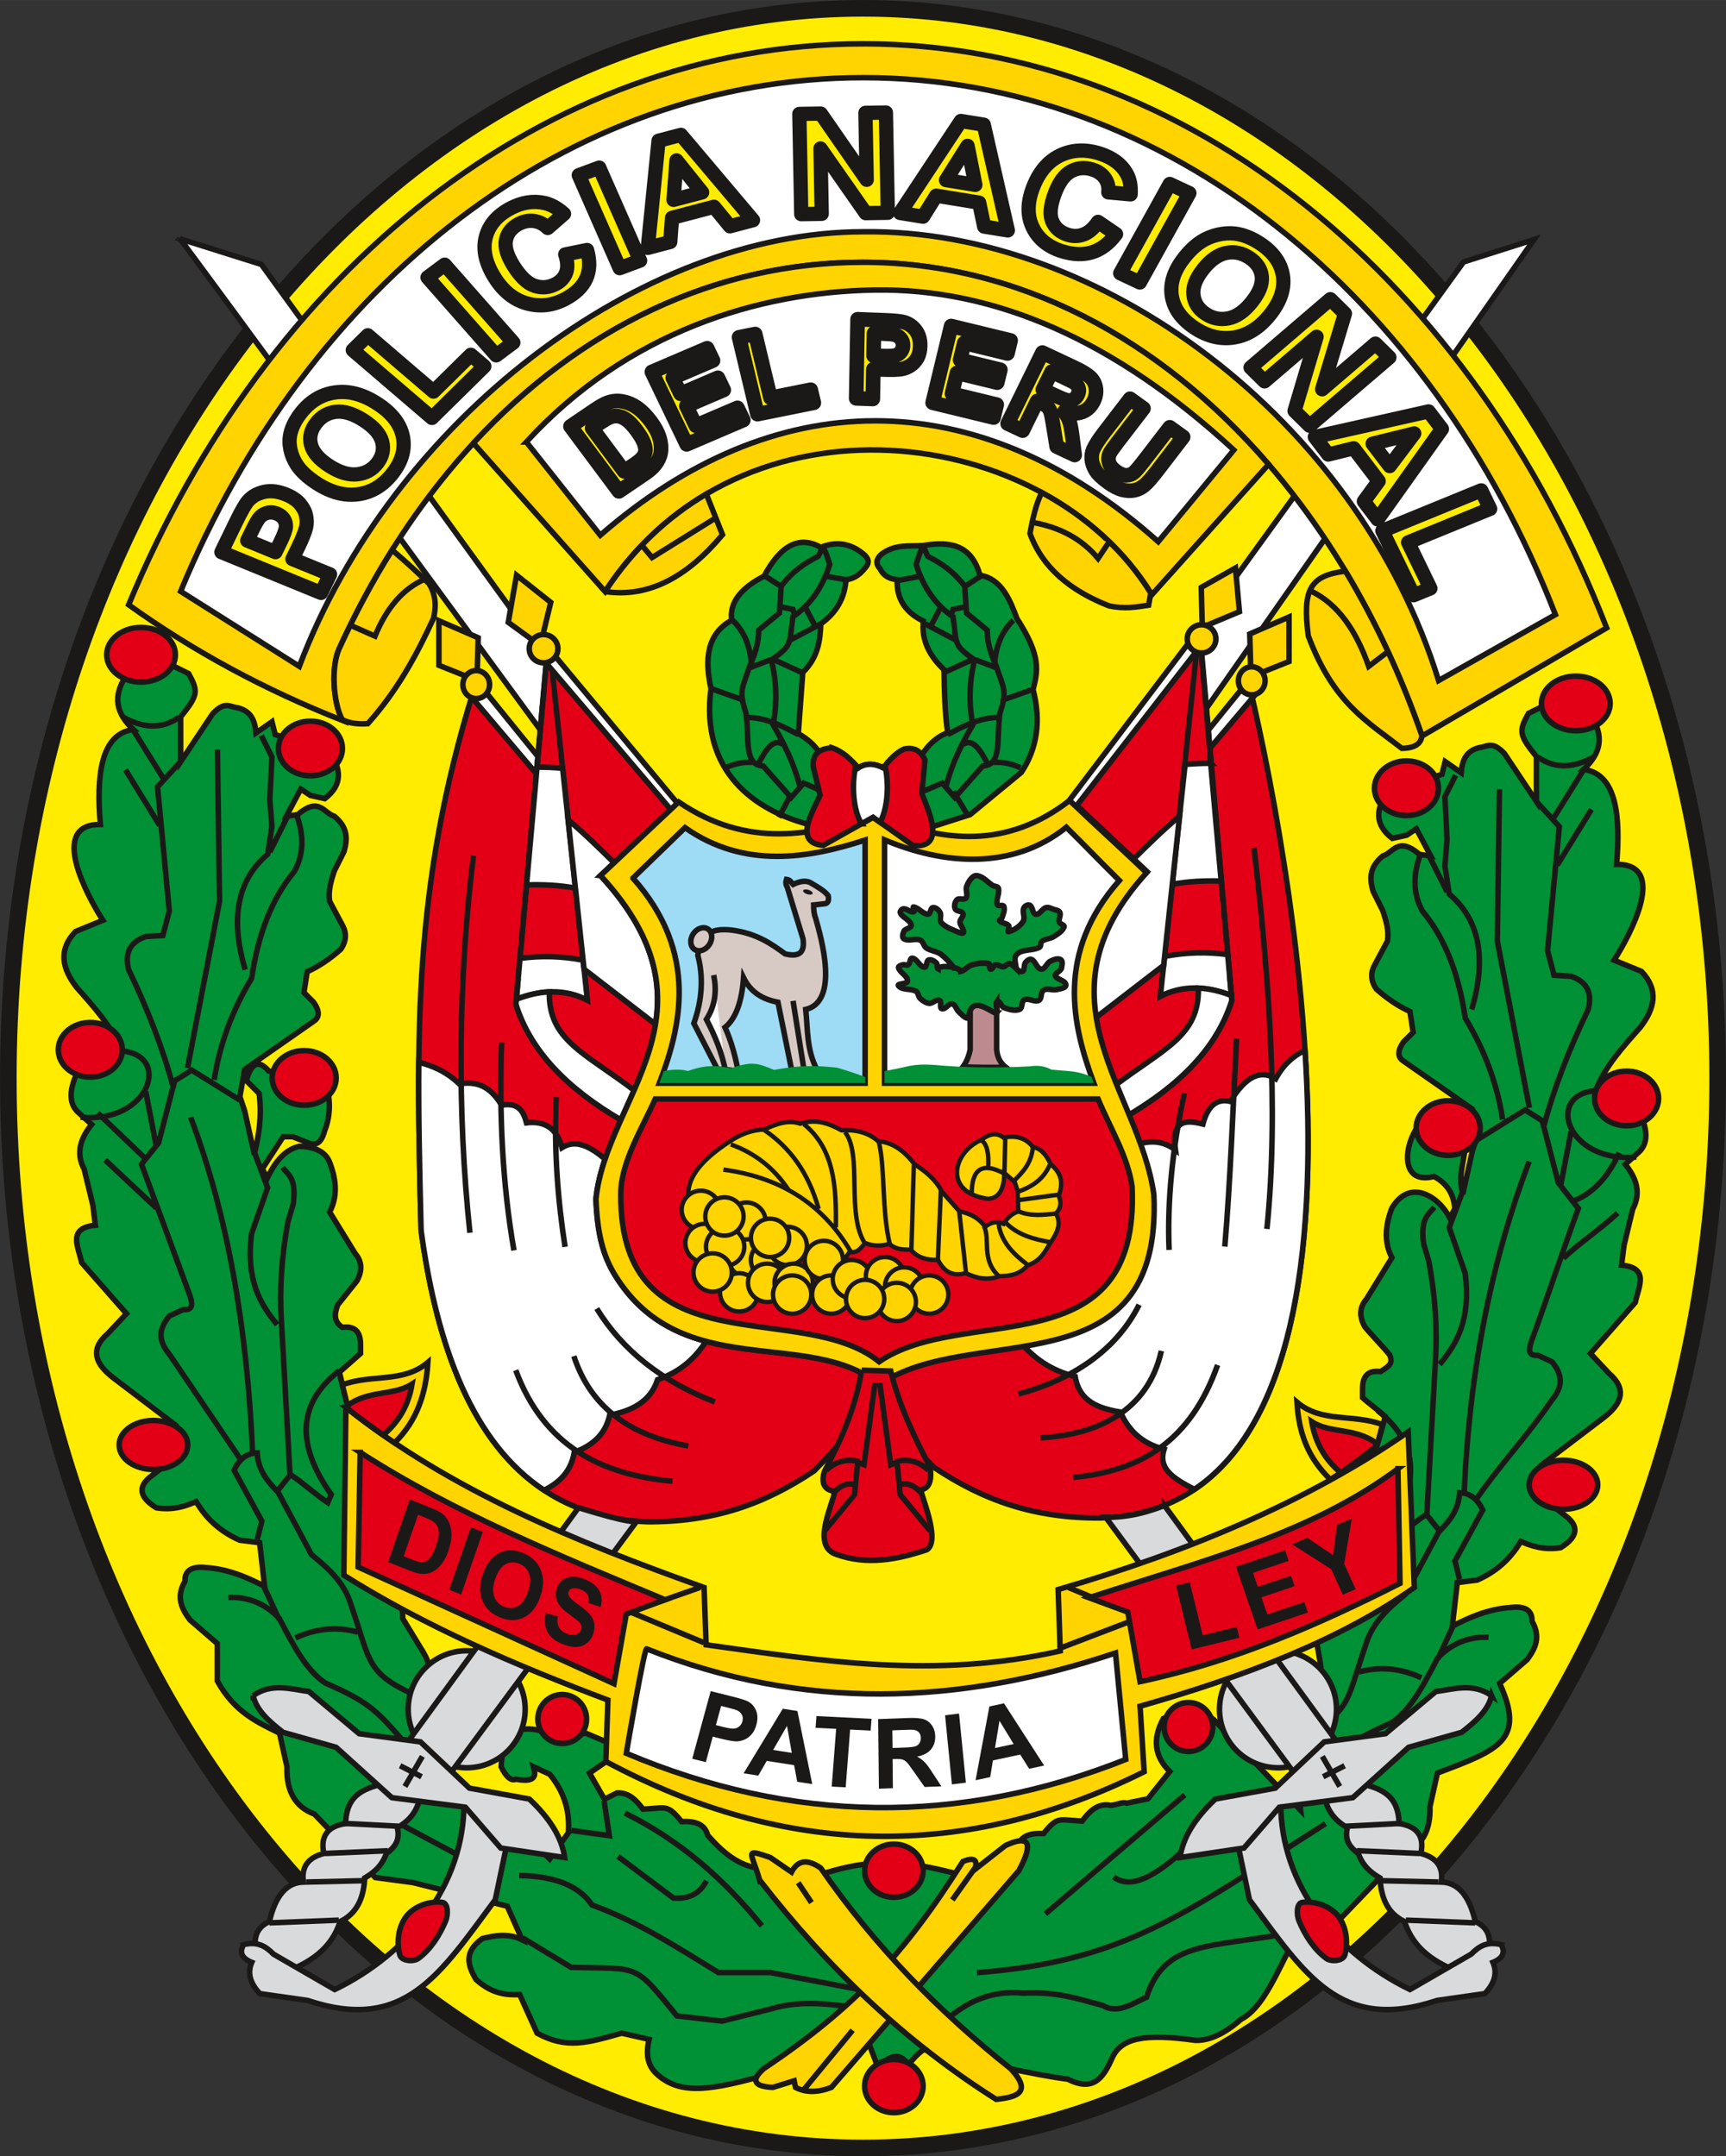 <?xml version="1.0" encoding="UTF-8" standalone="no"?>
<svg
   version="1.1"
   width="56.945"
   height="71.123"
   id="svg361"
   viewBox="0 0 56.946 71.123"
   sodipodi:docname="4c85af287cf6f7a9c9dbf9240a41b16f.cdr"
   xmlns:inkscape="http://www.inkscape.org/namespaces/inkscape"
   xmlns:sodipodi="http://sodipodi.sourceforge.net/DTD/sodipodi-0.dtd"
   xmlns="http://www.w3.org/2000/svg"
   xmlns:svg="http://www.w3.org/2000/svg">
  <rect x="0" y="0" width="56.946" height="71.123" fill="#333333" stroke="none"/>
  <defs
     id="defs365" />
  <sodipodi:namedview
     id="namedview363"
     pagecolor="#ffffff"
     bordercolor="#666666"
     borderopacity="1.0"
     inkscape:pageshadow="2"
     inkscape:pageopacity="0.0"
     inkscape:pagecheckerboard="0" />
  <g
     id="Layer1000"
     transform="translate(-214.974,-116.018)">
    <path
       d="m 243.447,116.292 c 15.571,0 28.198,15.802 28.198,35.287 0,19.485 -12.627,35.287 -28.198,35.287 -15.571,0 -28.198,-15.802 -28.198,-35.287 0,-19.486 12.627,-35.287 28.198,-35.287 z"
       style="fill:#ffec00;fill-rule:evenodd;stroke:#1b1918;stroke-width:0.548;stroke-linecap:butt;stroke-linejoin:miter;stroke-dasharray:none"
       id="path2" />
    <path
       d="m 233.352,141.979 -2.76,-3.162 c -1.989,6.451 -1.89,11.245 -1.725,17.783 0.741,5.481 2.805,9.427 7.462,9.612 2.162,0.014 3.854,-0.569 5.506,-1.678 0.887,-0.898 1.683,-1.838 1.906,-3.031 -2.365,-1.588 -6.349,0.023 -8.478,-3.428 -0.395,-0.64 -0.583,-1.369 -0.629,-2.508 0.339,-3.357 4.302,-6.159 0.152,-10.671 0.498,-0.469 0.995,-0.937 1.493,-1.406 -0.878,-0.721 -2.049,-0.791 -2.927,-1.512 z"
       style="fill:#e30016;fill-rule:evenodd;stroke:#1b1918;stroke-width:0.182;stroke-linecap:butt;stroke-linejoin:miter;stroke-dasharray:none"
       id="path4" />
    <path
       d="m 228.792,151.055 c -0.018,1.751 0.026,3.568 0.075,5.545 0.527,3.905 1.728,7.03 4.058,8.572 0.501,-0.248 0.886,-0.611 0.996,-1.25 0.58,-0.219 1.024,-0.573 1.169,-1.227 0.975,-0.186 1.401,-0.621 1.578,-1.169 0.769,-0.265 1.247,-0.723 1.6,-1.266 -1.14,-0.305 -2.203,-0.887 -3.003,-2.184 -0.395,-0.64 -0.583,-1.369 -0.629,-2.508 0.045,-0.448 0.155,-0.886 0.302,-1.32 -0.475,-0.394 -0.949,-0.673 -1.424,-0.377 -0.159,-0.619 -0.549,-0.891 -1.169,-0.818 -0.099,-0.368 -0.256,-0.679 -0.818,-0.584 -0.294,-0.451 -0.646,-0.829 -1.402,-0.701 -0.406,-0.39 -0.858,-0.594 -1.331,-0.712 z"
       style="fill:#ffffff;fill-rule:evenodd;stroke:#1b1918;stroke-width:0.182;stroke-linecap:butt;stroke-linejoin:miter;stroke-dasharray:none"
       id="path6" />
    <path
       d="m 254.257,141.23 1.967,-2.482 c 1.496,6.332 5.201,27.05 -4.944,27.338 -2.162,0.014 -3.854,-0.569 -5.506,-1.678 -0.887,-0.898 -1.683,-1.837 -1.906,-3.031 2.365,-1.588 6.349,0.023 8.478,-3.428 0.395,-0.64 0.583,-1.369 0.629,-2.508 -0.339,-3.357 -4.303,-6.159 -0.152,-10.671 -0.498,-0.468 -0.995,-0.937 -1.493,-1.406 0.878,-0.721 2.049,-1.414 2.928,-2.136 z"
       style="fill:#e30016;fill-rule:evenodd;stroke:#1b1918;stroke-width:0.182;stroke-linecap:butt;stroke-linejoin:miter;stroke-dasharray:none"
       id="path8" />
    <path
       d="m 258.03,150.661 c 0.379,5.992 -0.213,12.173 -3.648,14.482 -0.708,-0.363 -1.207,-0.687 -1,-1.322 -0.605,-0.16 -1.121,-0.498 -1.441,-1.227 -0.712,-0.123 -1.353,-0.336 -1.494,-1.174 -0.834,-0.204 -1.373,-0.629 -1.812,-1.13 1.402,-0.254 2.747,-0.778 3.711,-2.341 0.395,-0.64 0.583,-1.369 0.629,-2.508 -0.058,-0.576 -0.223,-1.135 -0.435,-1.69 0.405,-0.113 0.81,-0.11 1.215,0.197 -0.144,-0.999 0.337,-0.998 0.907,-0.854 0.16,-0.605 0.463,-0.854 0.907,-0.747 0.498,-0.818 0.996,-1.067 1.494,-0.747 0.257,-0.476 0.591,-0.759 0.966,-0.94 z"
       style="fill:#ffffff;fill-rule:evenodd;stroke:#1b1918;stroke-width:0.182;stroke-linecap:butt;stroke-linejoin:miter;stroke-dasharray:none"
       id="path10" />
    <path
       d="m 220.906,123.893 2.692,0.847 9.571,13.209 -0.149,2.442 c 0,0 -12.113,-16.549 -12.113,-16.499 z"
       style="fill:#ffffff;fill-rule:evenodd;stroke:#1b1918;stroke-width:0.182;stroke-linecap:butt;stroke-linejoin:miter;stroke-dasharray:none"
       id="path12" />
    <path
       d="m 255.123,135.914 8.138,-11.256 2.325,-0.74 -11.045,15.801 v -2.484 z"
       style="fill:#ffffff;fill-rule:evenodd;stroke:#1b1918;stroke-width:0.182;stroke-linecap:butt;stroke-linejoin:miter;stroke-dasharray:none"
       id="path14" />
    <path
       d="m 243.447,117.462 c 10.767,0 20.109,7.88 24.535,19.266 l -6.091,3.566 c -3.199,-9.204 -10.269,-15.625 -18.444,-15.625 -7.381,0 -13.742,4.959 -17.285,12.75 -0.268,0.589 -0.203,1.786 0.116,2.364 -2.564,-1.009 -4.917,-2.282 -7.06,-3.817 4.541,-10.974 13.704,-18.503 24.229,-18.503 z"
       style="fill:#ffd400;fill-rule:evenodd;stroke:#1b1918;stroke-width:0.182;stroke-linecap:butt;stroke-linejoin:miter;stroke-dasharray:none"
       id="path16" />
    <path
       d="m 243.458,118.579 c 9.975,0 18.734,7.162 22.834,17.711 l -3.855,2.175 c -2.679,-8.669 -11.198,-14.907 -18.979,-14.803 -7.355,0 -15.531,6.201 -18.609,14.334 l -3.916,-2.473 c 4.207,-10.166 12.775,-16.944 22.525,-16.944 z"
       style="fill:#ffffff;fill-rule:evenodd;stroke:#1b1918;stroke-width:0.182;stroke-linecap:butt;stroke-linejoin:miter;stroke-dasharray:none"
       id="path18" />
    <g
       id="Layer1001">
      <path
         d="m 226.262,139.752 c 0.213,0.114 0.495,0.16 0.845,0.136 0.961,-1.067 1.611,-2.259 2.174,-3.485 0.07,-0.347 0.1,-0.705 -0.149,-1.132 -0.379,-0.371 -0.786,-0.742 -1.22,-1.113 -0.641,1.021 -1.226,2.11 -1.75,3.261 -0.263,0.579 -0.205,1.744 0.1,2.333 z"
         style="fill:#ffd400;fill-rule:evenodd;stroke:#1b1918;stroke-width:0.182;stroke-linecap:butt;stroke-linejoin:miter;stroke-dasharray:none"
         id="path20" />
      <path
         d="m 226.601,136.671 c 0.248,0.109 0.496,0.218 0.745,0.328 0.387,-0.943 0.933,-1.569 1.638,-1.876"
         style="fill:#ffd400;fill-rule:evenodd;stroke:#1b1918;stroke-width:0.182;stroke-linecap:butt;stroke-linejoin:miter;stroke-dasharray:none"
         id="path22" />
    </g>
    <path
       d="m 261.886,140.28 c -0.021,0.273 -0.24,0.414 -0.66,0.421 -1.146,-0.891 -2.256,-1.488 -3.089,-3.712 -0.189,-1.503 0.033,-1.99 1.227,-2.132 0.996,1.661 1.845,3.479 2.522,5.423 z"
       style="fill:#ffd400;fill-rule:evenodd;stroke:#1b1918;stroke-width:0.182;stroke-linecap:butt;stroke-linejoin:miter;stroke-dasharray:none"
       id="path25" />
    <path
       d="m 258.219,135.509 c 0.917,0.438 1.507,1.334 1.913,2.487 0.217,-0.166 0.434,-0.332 0.65,-0.497"
       style="fill:none;stroke:#1b1918;stroke-width:0.182;stroke-linecap:butt;stroke-linejoin:miter;stroke-dasharray:none"
       id="path27" />
    <path
       d="m 230.593,130.635 4.345,4.894 c 4.496,-6.884 14.585,-5.566 18.038,0.106 l 3.852,-4.302 c -3.574,-4.145 -8.26,-6.665 -13.381,-6.665 -4.913,0 -9.374,2.198 -12.854,5.966 z"
       style="fill:#ffd400;fill-rule:evenodd;stroke:#1b1918;stroke-width:0.182;stroke-linecap:butt;stroke-linejoin:miter;stroke-dasharray:none"
       id="path29" />
    <path
       d="m 232.339,130.595 c 3.332,-3.633 7.659,-4.95 11.489,-5.012 3.951,-0.064 7.903,1.639 11.854,5.277 -0.831,1.008 -1.662,2.016 -2.494,3.024 -6.062,-5.403 -12.736,-5.155 -18.409,-0.212 -0.814,-1.026 -1.627,-2.051 -2.44,-3.077 z"
       style="fill:#ffffff;fill-rule:evenodd;stroke:#1b1918;stroke-width:0.182;stroke-linecap:butt;stroke-linejoin:miter;stroke-dasharray:none"
       id="path31" />
    <path
       d="m 234.946,135.517 c 0.005,0.005 0.01,0.011 0.015,0.016 1.45,0.205 2.713,-0.518 3.85,-1.878 l -0.534,-1.343 c -1.272,0.752 -2.416,1.809 -3.331,3.205 z"
       style="fill:#ffd400;fill-rule:evenodd;stroke:#1b1918;stroke-width:0.182;stroke-linecap:butt;stroke-linejoin:miter;stroke-dasharray:none"
       id="path33" />
    <path
       d="m 236.135,133.984 0.352,0.423 2.113,-1.315"
       style="fill:none;stroke:#1b1918;stroke-width:0.182;stroke-linecap:butt;stroke-linejoin:miter;stroke-dasharray:none"
       id="path35" />
    <path
       d="m 252.941,135.579 c -0.023,0.133 -0.047,0.267 -0.071,0.4 -0.401,0.062 -0.794,0.135 -1.312,0.021 -1.271,-0.5 -2.192,-1.256 -2.603,-2.388 0.093,-0.499 0.2,-0.979 0.389,-1.349 1.477,0.802 2.736,1.927 3.596,3.315 z"
       style="fill:#ffd400;fill-rule:evenodd;stroke:#1b1918;stroke-width:0.182;stroke-linecap:butt;stroke-linejoin:miter;stroke-dasharray:none"
       id="path37" />
    <path
       d="m 249.028,133.246 c 0.923,0.159 1.648,0.556 2.174,1.191 0.119,-0.179 0.238,-0.357 0.357,-0.536"
       style="fill:#ffd400;fill-rule:evenodd;stroke:#1b1918;stroke-width:0.182;stroke-linecap:butt;stroke-linejoin:miter;stroke-dasharray:none"
       id="path39" />
    <path
       d="m 230.712,138.465 -1.257,-0.503 v -1.47 l 1.296,0.561 z"
       style="fill:#ffd400;fill-rule:evenodd;stroke:#1b1918;stroke-width:0.182;stroke-linecap:butt;stroke-linejoin:miter;stroke-dasharray:none"
       id="path41" />
    <path
       d="m 230.594,144.242 c -0.509,4.124 -0.538,8.468 -0.116,12.438 m 1.046,-6.277 c -0.082,2.359 0.024,4.654 0.407,6.858 m 1.395,-5.056 c -0.078,1.821 0.058,3.429 0.291,4.94 m 1.046,2.034 c 0.847,1.377 2.145,2.404 3.894,3.08 m -4.65,-1.511 c 0.568,1.732 1.909,2.633 3.778,2.964 m -5.696,-2.499 c 0.936,2.516 2.835,3.449 5.173,3.662"
       style="fill:none;stroke:#1b1918;stroke-width:0.182;stroke-linecap:butt;stroke-linejoin:miter;stroke-dasharray:none"
       id="path43" />
    <path
       d="m 256.346,143.981 c 0.486,4.124 0.83,8.604 0.427,12.573 m -1,-6.277 c -0.125,2.358 -0.203,4.654 -0.389,6.858 m -1.333,-5.056 c -0.407,1.821 -0.57,3.655 -0.504,5.166 m -0.99,1.808 c -0.76,1.525 -2.24,2.483 -3.983,2.944 m 4.716,-1.42 c -0.446,1.99 -2.109,2.762 -3.981,2.866 m 5.837,-2.401 c -0.894,2.516 -2.527,3.494 -4.761,3.707"
       style="fill:none;stroke:#1b1918;stroke-width:0.183;stroke-linecap:butt;stroke-linejoin:miter;stroke-dasharray:none"
       id="path45" />
    <g
       id="Layer1002">
      <path
         d="m 254.091,141.644 2.313,-2.731 -0.441,-0.198 -2.071,2.555 z"
         style="fill:#ffffff;fill-rule:evenodd;stroke:#1b1918;stroke-width:0.182;stroke-linecap:butt;stroke-linejoin:miter;stroke-dasharray:none"
         id="path47" />
      <path
         d="m 256.246,138.34 1.257,-0.503 v -1.47 l -1.296,0.561 z"
         style="fill:#ffd400;fill-rule:evenodd;stroke:#1b1918;stroke-width:0.182;stroke-linecap:butt;stroke-linejoin:miter;stroke-dasharray:none"
         id="path49" />
      <path
         d="m 256.272,138.01 c -0.243,0 -0.441,0.207 -0.441,0.463 0,0.255 0.197,0.463 0.441,0.463 0.243,0 0.441,-0.207 0.441,-0.463 0,-0.255 -0.197,-0.463 -0.441,-0.463 z"
         style="fill:#ffd400;fill-rule:evenodd;stroke:#1b1918;stroke-width:0.183;stroke-linecap:butt;stroke-linejoin:miter;stroke-dasharray:none"
         id="path51" />
    </g>
    <path
       d="m 242.054,134.071 c -0.702,-0.396 -1.325,-0.079 -1.87,0.95 -0.791,0.406 -1.148,0.89 -1.069,1.454 -0.806,0.44 -0.905,1.261 -0.683,2.256 -0.365,2.751 1.463,4.027 3.235,4.482 0.722,-0.168 1.444,-0.336 2.167,-0.504 0.584,0.208 1.167,0.415 1.751,0.623 0.465,-0.148 0.93,-0.297 1.395,-0.445 0.564,-0.465 1.128,-0.93 1.692,-1.395 0.524,-0.792 0.653,-1.702 0.386,-2.731 0.154,-0.609 0.28,-1.089 -0.534,-2.345 -0.22,-0.597 -0.504,-1.313 -1.217,-1.425 -0.267,-0.94 -0.891,-1.148 -1.87,-0.98 -0.465,0.038 -0.93,-0.064 -1.395,0.297 -0.168,0.158 -0.178,0.317 -0.03,0.475 0.138,0.268 0.346,0.327 0.564,0.356 -0.03,0.613 0.257,1.068 0.861,1.365 -0.067,0.618 0.195,1.143 0.683,1.603 0.01,0.722 0.029,1.435 0.119,2.078 -0.425,0.158 -0.772,0.514 -1.039,1.069 -0.98,0.049 -1.959,0.099 -2.938,0.148 -0.138,-0.425 -0.335,-0.841 -0.95,-1.187 0.05,-0.673 0.099,-1.346 0.148,-2.018 0.496,-0.485 0.575,-1.039 0.594,-1.603 0.514,-0.366 0.791,-0.851 0.831,-1.454 0.317,-0.039 0.495,-0.218 0.653,-0.415 0.129,-0.149 0.099,-0.297 -0.089,-0.445 -0.425,-0.346 -0.89,-0.415 -1.395,-0.208 z"
       style="fill:#009035;fill-rule:evenodd;stroke:#1b1918;stroke-width:0.182;stroke-linecap:butt;stroke-linejoin:miter;stroke-dasharray:none"
       id="path54" />
    <g
       id="Layer1003">
      <path
         d="m 242.113,142.115 c -0.208,-0.089 -0.416,-0.178 -0.623,-0.267 -0.139,0.158 -0.277,0.317 -0.416,0.475 -0.307,-0.346 -0.613,-0.693 -0.92,-1.039 -0.648,-0.037 -0.45,-0.859 -0.564,-1.722 -0.245,-0.775 -0.144,-0.792 0.119,-1.573 0.159,-0.366 0.297,-0.742 0.297,-1.187 0.228,-0.188 0.455,-0.376 0.683,-0.564 0.02,-0.297 0.04,-0.594 0.059,-0.89 0.406,-0.525 0.811,-0.772 1.217,-0.979 0.05,-0.089 0.099,-0.178 0.148,-0.267 0.049,-0.089 0.237,0.534 0.237,0.534 -0.247,0.772 -0.653,1.346 -1.217,1.722 -0.125,0.879 0.009,0.931 -0.712,1.425 0.178,0.712 0.198,1.425 0.059,2.137 0.545,0.931 0.743,1.514 0.89,2.048"
         style="fill:none;stroke:#1b1918;stroke-width:0.182;stroke-linecap:butt;stroke-linejoin:miter;stroke-dasharray:none"
         id="path56" />
      <path
         d="m 240.214,135.021 c 0.178,0.099 0.386,0.257 0.564,0.356 m -1.632,1.098 c 0.346,0.341 0.594,0.806 0.623,1.543 0.208,-0.079 0.415,-0.158 0.623,-0.237 m -1.959,0.95 c 0.336,0.119 0.673,0.237 1.009,0.356 m -0.534,2.256 c 0.297,-0.139 0.594,-0.198 0.89,-0.178"
         style="fill:none;stroke:#1b1918;stroke-width:0.182;stroke-linecap:butt;stroke-linejoin:miter;stroke-dasharray:none"
         id="path58" />
      <path
         d="m 239.65,139.681 c 0.665,0.021 1.158,0.3 1.662,0.564"
         style="fill:none;stroke:#1b1918;stroke-width:0.182;stroke-linecap:butt;stroke-linejoin:miter;stroke-dasharray:none"
         id="path60" />
      <path
         d="m 240.451,137.752 1.039,0.475"
         style="fill:none;stroke:#1b1918;stroke-width:0.182;stroke-linecap:butt;stroke-linejoin:miter;stroke-dasharray:none"
         id="path62" />
      <path
         d="m 241.045,137.128 1.009,-0.534"
         style="fill:none;stroke:#1b1918;stroke-width:0.182;stroke-linecap:butt;stroke-linejoin:miter;stroke-dasharray:none"
         id="path64" />
      <path
         d="m 241.876,136.683 -0.327,-0.623"
         style="fill:none;stroke:#1b1918;stroke-width:0.182;stroke-linecap:butt;stroke-linejoin:miter;stroke-dasharray:none"
         id="path66" />
      <path
         d="m 240.718,136.03 0.415,0.089 0.059,0.178"
         style="fill:none;stroke:#1b1918;stroke-width:0.182;stroke-linecap:butt;stroke-linejoin:miter;stroke-dasharray:none"
         id="path68" />
      <path
         d="m 242.202,135.021 0.683,0.119"
         style="fill:none;stroke:#1b1918;stroke-width:0.182;stroke-linecap:butt;stroke-linejoin:miter;stroke-dasharray:none"
         id="path70" />
      <path
         d="m 239.976,141.254 c 0.247,-0.496 0.504,-0.902 0.831,-0.683"
         style="fill:none;stroke:#1b1918;stroke-width:0.182;stroke-linecap:butt;stroke-linejoin:miter;stroke-dasharray:none"
         id="path72" />
    </g>
    <g
       id="Layer1004">
      <path
         d="m 245.438,142.115 c 0.208,-0.089 0.415,-0.178 0.623,-0.267 0.139,0.158 0.277,0.317 0.415,0.475 0.307,-0.346 0.613,-0.693 0.92,-1.039 0.648,-0.037 0.45,-0.859 0.564,-1.722 0.245,-0.775 0.144,-0.792 -0.119,-1.573 -0.159,-0.366 -0.297,-0.742 -0.297,-1.187 -0.228,-0.188 -0.455,-0.376 -0.683,-0.564 -0.02,-0.297 -0.04,-0.594 -0.059,-0.89 -0.406,-0.525 -0.811,-0.772 -1.217,-0.979 -0.05,-0.089 -0.09,-0.223 -0.139,-0.312 -0.049,-0.089 -0.246,0.579 -0.246,0.579 0.247,0.772 0.653,1.346 1.217,1.722 0.125,0.879 -0.009,0.931 0.712,1.425 -0.178,0.712 -0.198,1.425 -0.059,2.137 -0.545,0.931 -0.743,1.514 -0.89,2.048"
         style="fill:none;stroke:#1b1918;stroke-width:0.182;stroke-linecap:butt;stroke-linejoin:miter;stroke-dasharray:none"
         id="path75" />
      <path
         d="m 247.337,135.021 c -0.178,0.099 -0.386,0.257 -0.564,0.356 m 1.633,1.098 c -0.346,0.341 -0.594,0.806 -0.623,1.543 -0.208,-0.079 -0.415,-0.158 -0.623,-0.237 m 1.959,0.95 c -0.336,0.119 -0.673,0.237 -1.009,0.356 m 0.534,2.256 c -0.297,-0.139 -0.594,-0.198 -0.89,-0.178"
         style="fill:none;stroke:#1b1918;stroke-width:0.182;stroke-linecap:butt;stroke-linejoin:miter;stroke-dasharray:none"
         id="path77" />
      <path
         d="m 247.901,139.681 c -0.665,0.021 -1.158,0.3 -1.662,0.564"
         style="fill:none;stroke:#1b1918;stroke-width:0.182;stroke-linecap:butt;stroke-linejoin:miter;stroke-dasharray:none"
         id="path79" />
      <path
         d="m 247.1,137.752 -1.039,0.475"
         style="fill:none;stroke:#1b1918;stroke-width:0.182;stroke-linecap:butt;stroke-linejoin:miter;stroke-dasharray:none"
         id="path81" />
      <path
         d="m 246.506,137.128 -1.009,-0.534"
         style="fill:none;stroke:#1b1918;stroke-width:0.182;stroke-linecap:butt;stroke-linejoin:miter;stroke-dasharray:none"
         id="path83" />
      <path
         d="m 245.675,136.683 0.326,-0.623"
         style="fill:none;stroke:#1b1918;stroke-width:0.182;stroke-linecap:butt;stroke-linejoin:miter;stroke-dasharray:none"
         id="path85" />
      <path
         d="m 246.833,136.03 -0.415,0.089 -0.059,0.178"
         style="fill:none;stroke:#1b1918;stroke-width:0.182;stroke-linecap:butt;stroke-linejoin:miter;stroke-dasharray:none"
         id="path87" />
      <path
         d="m 245.349,135.021 -0.772,0.148"
         style="fill:none;stroke:#1b1918;stroke-width:0.182;stroke-linecap:butt;stroke-linejoin:miter;stroke-dasharray:none"
         id="path89" />
      <path
         d="m 247.575,141.254 c -0.247,-0.496 -0.504,-0.902 -0.831,-0.683"
         style="fill:none;stroke:#1b1918;stroke-width:0.182;stroke-linecap:butt;stroke-linejoin:miter;stroke-dasharray:none"
         id="path91" />
    </g>
    <path
       d="m 267.448,139.6 c 0.478,0.71 0.334,1.274 -0.226,1.796 1.098,0.139 1.222,1.572 1.088,3.131 1.716,-0.013 0.444,2.335 -0.082,3.161 0.301,0.123 0.602,0.246 0.903,0.369 0.583,0.616 0.437,1.232 -0.041,1.848 -0.571,0.646 -1.157,1.281 -1.478,2.094 0.479,0.219 0.958,0.438 1.437,0.657 0.353,0.741 0.258,1.145 -0.041,1.396 -0.137,0.123 -0.274,0.246 -0.411,0.369 0.368,0.457 0.531,0.939 0.246,1.478 -0.096,0.397 -0.192,0.794 -0.287,1.191 -0.027,0.219 -0.055,0.438 -0.082,0.657 0.934,0.084 0.562,0.712 0.452,1.232 -0.493,0.561 -0.985,1.122 -1.478,1.683 0.205,0.219 0.411,0.438 0.616,0.657 0.62,0.538 0.399,1.021 -0.205,1.478 -0.684,0.52 -1.369,1.04 -2.053,1.56 -0.231,0.546 -0.176,0.929 0.164,1.15 0.246,0.192 0.493,0.383 0.739,0.575 0.367,0.328 0.285,0.657 -0.246,0.985 -0.54,0.085 -0.937,-0.045 -1.314,-0.205 -0.387,0.654 -0.886,1.027 -1.437,1.273 -0.219,0.027 -0.438,0.055 -0.657,0.082 -0.055,0.479 -0.109,0.958 -0.164,1.437 0.582,-0.297 1.184,-0.564 1.93,-0.616 0.478,-0.054 0.71,0.097 0.698,0.452 0.304,0.526 0.106,0.91 -0.164,1.273 -0.301,0.26 -0.602,0.52 -0.903,0.78 0.858,1.869 -0.018,2.193 -2.053,2.956 -0.082,0.369 -0.164,0.739 -0.246,1.109 0.025,0.806 -0.275,1.326 -0.903,1.56 -0.67,0.698 -1.341,1.396 -2.012,2.094 -0.411,0.055 -0.821,0.109 -1.232,0.164 -0.709,1.079 -1.196,2.746 -2.094,3.202 -0.53,0.471 -1.054,0.709 -1.503,0.689 -1.673,-0.234 -2.449,-0.081 -2.744,0.587 -0.289,0.652 -0.616,1.122 -1.46,0.694 -1.086,-0.134 -3.102,-0.606 -4.762,-0.977 -0.179,0.135 -0.344,0.3 -0.494,0.502 -0.336,-0.484 -0.672,-0.25 -1.008,0.088 -0.124,-0.328 -0.249,-0.657 -0.373,-0.985 -0.61,-0.11 -0.934,-0.129 -0.752,0.017 0.014,-0.178 0.027,-0.356 0.041,-0.534 0.036,-0.037 0.072,-0.076 0.109,-0.115 -0.686,0.559 -1.373,1.118 -2.059,1.677 -2.308,0.675 -3.301,0.863 -4.106,0.287 -0.322,-0.24 -0.581,-0.541 -0.411,-1.273 -0.301,-0.069 -0.602,-0.137 -0.903,-0.205 -1.142,0.32 -1.813,0.534 -2.792,0 -0.192,-0.424 -0.383,-0.849 -0.575,-1.273 -0.448,0.02 -0.907,-0.021 -1.437,-0.493 -0.27,-0.452 -0.427,-0.903 0.205,-1.355 0.438,-0.109 0.876,-0.178 1.314,0.041 -0.164,-0.369 -0.328,-0.739 -0.493,-1.109 -1.04,-0.26 -2.08,-0.52 -3.12,-0.78 -0.41,-0.055 -0.821,-0.11 -1.232,-0.164 -0.671,-0.698 -1.341,-1.396 -2.012,-2.094 -0.628,-0.234 -0.929,-0.754 -0.903,-1.56 -0.082,-0.37 -0.164,-0.739 -0.246,-1.109 -0.737,-0.367 -1.483,-0.692 -2.053,-1.724 0,-0.41 0,-0.821 0,-1.232 -0.301,-0.26 -0.602,-0.52 -0.903,-0.78 -0.27,-0.363 -0.468,-0.746 -0.164,-1.273 -0.012,-0.355 0.22,-0.505 0.698,-0.452 0.746,0.051 1.348,0.319 1.93,0.616 -0.055,-0.479 -0.11,-0.958 -0.164,-1.437 -0.219,-0.027 -0.438,-0.055 -0.657,-0.082 -0.551,-0.246 -1.05,-0.619 -1.437,-1.273 -0.377,0.161 -0.774,0.29 -1.314,0.205 -0.531,-0.329 -0.613,-0.657 -0.246,-0.985 0.246,-0.192 0.493,-0.383 0.739,-0.575 0.34,-0.22 0.395,-0.603 0.164,-1.15 -0.684,-0.52 -1.369,-1.04 -2.053,-1.56 -0.604,-0.457 -0.826,-0.94 -0.205,-1.478 0.205,-0.219 0.41,-0.438 0.616,-0.657 -0.493,-0.561 -0.985,-1.122 -1.478,-1.683 -0.111,-0.519 -0.482,-1.148 0.452,-1.232 -0.027,-0.219 -0.055,-0.438 -0.082,-0.657 -0.096,-0.397 -0.192,-0.794 -0.287,-1.191 -0.285,-0.539 -0.121,-1.021 0.246,-1.478 -0.137,-0.123 -0.274,-0.246 -0.41,-0.369 -0.299,-0.251 -0.395,-0.655 -0.041,-1.396 0.479,-0.219 0.958,-0.438 1.437,-0.657 -0.321,-0.813 -0.907,-1.448 -1.478,-2.094 -0.478,-0.616 -0.624,-1.232 -0.041,-1.847 0.301,-0.123 0.602,-0.246 0.903,-0.37 -0.526,-0.827 -1.798,-3.174 -0.082,-3.161 -0.133,-1.559 -0.009,-2.992 1.088,-3.131 -0.56,-0.522 -0.704,-1.086 -0.226,-1.796 0.472,-0.122 0.945,-0.244 1.417,-0.366 0.211,0.106 0.423,0.211 0.634,0.317 0.318,0.585 0.322,0.7 -0.264,1.427 0,0.493 0,0.986 0,1.48 0.352,-0.528 0.705,-1.057 1.057,-1.585 0.377,-0.397 0.537,-0.25 0.74,-0.211 0.524,0.085 0.653,0.433 0.687,0.846 0.176,-0.123 0.352,-0.247 0.528,-0.37 0.035,0.141 0.07,0.282 0.106,0.423 0.599,0.194 1.198,0.388 1.797,0.581 0.376,0.546 0.445,1.067 -0.159,1.533 -0.159,-0.035 -0.317,-0.07 -0.476,-0.106 -0.106,-0.07 -0.211,-0.141 -0.317,-0.211 -0.159,0.299 -0.317,0.599 -0.476,0.898 0.123,-0.018 0.247,-0.035 0.37,-0.053 0.718,-0.61 0.856,-0.054 1.216,0.053 0.464,0.387 0.426,0.775 0.317,1.163 -0.106,0.211 -0.211,0.423 -0.317,0.634 -0.115,0.335 -0.208,0.669 -0.159,1.004 0.141,0.264 0.282,0.528 0.423,0.793 0.145,0.264 0.128,0.528 -0.053,0.793 -0.37,0.328 -0.74,0.575 -1.11,0.74 -0.035,0.229 -0.07,0.458 -0.106,0.687 0.106,0.106 0.211,0.211 0.317,0.317 0.204,0.293 0.204,0.504 0,0.634 -0.757,0.528 -1.515,1.057 -2.272,1.585 -0.053,0.299 -0.106,0.599 -0.159,0.898 0.053,0.159 0.106,0.317 0.159,0.476 0.106,0.476 0.211,0.951 0.317,1.427 0.145,-0.608 0.259,-1.236 0.159,-2.008 -0.141,-0.141 -0.282,-0.282 -0.423,-0.423 0.165,-0.596 0.411,-0.701 0.74,-0.317 0.634,0.141 1.268,0.282 1.903,0.423 0.125,0.511 0.148,1.022 -0.053,1.532 -0.084,0.294 -0.199,0.538 -0.528,0.423 -0.176,-0.07 -0.352,-0.141 -0.528,-0.211 -0.106,0 -0.211,0 -0.317,0 -0.229,0.352 -0.458,0.705 -0.687,1.057 0.053,0.106 0.106,0.211 0.159,0.317 0.273,-0.59 0.62,-0.957 1.057,-1.057 0.539,0.013 0.873,0.189 1.004,0.528 0.245,0.628 0.245,1.174 0,1.638 0.282,0.458 0.564,0.916 0.846,1.374 0.222,0.259 0.239,0.558 0.053,0.898 -0.211,0.264 -0.423,0.528 -0.634,0.793 -0.101,0.277 -0.15,0.544 0.159,0.74 0.402,-0.053 0.6,0.139 0.594,0.576 0,0.096 0,0.192 0,0.287 -0.233,0.205 -0.465,0.41 -0.698,0.616 0.383,1.546 0.766,3.093 1.15,4.639 0.301,0.917 0.602,1.834 0.903,2.751 0.014,0.246 0.027,0.493 0.041,0.739 0.192,0.315 0.383,0.629 0.575,0.944 0.236,0.366 0.42,0.743 0.246,1.191 -0.123,0.958 -0.246,1.916 -0.369,2.874 0.848,0.383 1.697,0.766 2.546,1.15 0.616,0.589 1.232,1.177 1.848,1.765 0.205,-0.287 0.41,-0.575 0.616,-0.862 0.045,-0.643 -0.089,-1.287 -0.616,-1.93 -0.178,-0.082 -0.356,-0.164 -0.534,-0.246 0.085,0.29 0.078,0.53 -0.575,0.41 -0.164,0.067 -0.328,-0.07 -0.493,-0.41 0.054,-1.241 0.667,-1.557 1.93,-0.944 0.287,-0.055 0.575,-0.11 0.862,-0.164 0.26,0.109 0.52,0.219 0.78,0.329 0,0.178 0,0.356 0,0.534 -0.219,0.15 -0.438,0.301 -0.657,0.452 0.164,0.287 0.328,0.575 0.493,0.862 0.137,-0.068 0.274,-0.137 0.41,-0.205 0.39,-0.027 0.636,0.233 0.862,0.534 0.78,-0.036 0.79,-0.179 1.273,0.41 0.425,-0.022 0.763,0.065 0.862,0.452 0.493,0.554 1.027,1.046 1.847,1.109 0.584,0.611 1.169,1.222 1.753,1.833 -0.013,-0.533 -0.027,-1.065 -0.04,-1.598 1.863,-0.624 2.93,-0.528 4.779,-0.044 0.017,0.067 0.035,0.134 0.052,0.201 0.809,-0.069 1.338,-0.558 1.827,-1.107 0.099,-0.387 0.437,-0.474 0.862,-0.452 0.483,-0.59 0.493,-0.446 1.273,-0.411 0.226,-0.301 0.472,-0.561 0.862,-0.534 0.137,0.068 0.47,-0.126 0.607,-0.057 0.234,-0.048 0.469,-0.096 0.703,-0.144 0.24,-0.3 0.479,-0.6 0.719,-0.9 -0.507,-0.496 -0.576,-1.079 -0.209,-1.75 0.559,-0.246 1.117,-0.405 1.675,0.051 0.951,0.993 1.901,1.985 2.852,2.978 -0.123,-0.958 -0.246,-1.916 -0.369,-2.874 -0.174,-0.448 0.011,-0.825 0.246,-1.191 0.944,-0.54 0.898,-0.031 0.616,-1.683 0.301,-0.917 0.602,-1.834 0.903,-2.751 0.383,-1.546 1.01,-2.947 1.394,-4.493 -0.233,-0.205 -0.514,-0.411 -0.747,-0.616 0,-0.096 0,-0.192 0,-0.287 -0.006,-0.437 0.192,-0.629 0.594,-0.576 0.309,-0.196 0.406,-0.267 0.305,-0.545 -0.211,-0.264 -0.618,-0.675 -0.829,-0.939 -0.186,-0.34 -0.169,-0.64 0.053,-0.898 0.282,-0.458 0.564,-0.916 0.846,-1.374 -0.245,-0.465 -0.245,-1.011 0,-1.638 0.588,-0.987 1.532,-0.404 1.915,0.333 0.053,-0.106 0.106,-0.211 0.159,-0.317 -0.034,-0.482 -0.263,-0.835 -0.687,-1.057 -1.613,0.412 -0.713,-2.468 0.476,-2.167 0.328,-0.384 0.575,-0.278 0.74,0.317 -0.141,0.141 -0.038,0.721 -0.179,0.862 -0.101,0.772 -0.231,0.961 -0.086,1.569 0.106,-0.476 0.211,-0.951 0.317,-1.427 0.053,-0.159 0.106,-0.317 0.159,-0.476 -0.053,-0.299 -0.106,-0.599 -0.159,-0.898 -0.757,-0.528 -1.515,-1.057 -2.272,-1.585 -0.204,-0.13 -0.204,-0.341 0,-0.634 0.106,-0.106 0.211,-0.211 0.317,-0.317 -0.035,-0.229 -0.07,-0.458 -0.106,-0.687 -0.37,-0.165 -0.74,-0.412 -1.11,-0.74 -0.181,-0.264 -0.198,-0.529 -0.053,-0.793 0.141,-0.264 0.282,-0.528 0.423,-0.793 0.05,-0.335 -0.044,-0.669 -0.159,-1.004 -0.106,-0.211 -0.211,-0.423 -0.317,-0.634 -0.109,-0.388 -0.147,-0.775 0.317,-1.163 0.36,-0.107 0.497,-0.662 1.216,-0.053 0.123,0.018 0.247,0.035 0.37,0.053 -0.159,-0.299 -0.317,-0.599 -0.476,-0.898 -0.106,0.07 -0.211,0.141 -0.317,0.211 -0.159,0.035 -0.317,0.07 -0.476,0.106 -0.604,-0.465 -0.534,-0.986 -0.159,-1.532 0.599,-0.194 1.198,-0.388 1.797,-0.581 0.035,-0.141 0.071,-0.282 0.106,-0.423 0.176,0.123 0.352,0.247 0.528,0.37 0.034,-0.412 0.163,-0.761 0.687,-0.846 0.203,-0.038 0.363,-0.186 0.74,0.211 0.352,0.528 0.705,1.057 1.057,1.585 0,-0.493 0,-0.987 0,-1.48 -0.586,-0.727 -0.582,-0.842 -0.264,-1.427 0.211,-0.106 0.423,-0.211 0.634,-0.317 0.472,0.122 0.945,0.244 1.417,0.366 z"
       style="fill:#009035;fill-rule:evenodd;stroke:#1b1918;stroke-width:0.182;stroke-linecap:butt;stroke-linejoin:miter;stroke-dasharray:none"
       id="path94" />
    <path
       d="m 219.627,136.713 c 0.626,0 1.133,0.404 1.133,0.901 0,0.498 -0.507,0.901 -1.133,0.901 -0.626,0 -1.133,-0.403 -1.133,-0.901 0,-0.498 0.507,-0.901 1.133,-0.901 z"
       style="fill:#e30016;fill-rule:evenodd;stroke:#1b1918;stroke-width:0.183;stroke-linecap:butt;stroke-linejoin:miter;stroke-dasharray:none"
       id="path96" />
    <path
       d="m 266.965,138.319 c -0.626,0 -1.133,0.404 -1.133,0.901 0,0.498 0.507,0.901 1.133,0.901 0.626,0 1.133,-0.404 1.133,-0.901 0,-0.497 -0.507,-0.901 -1.133,-0.901 z"
       style="fill:#e30016;fill-rule:evenodd;stroke:#1b1918;stroke-width:0.183;stroke-linecap:butt;stroke-linejoin:miter;stroke-dasharray:none"
       id="path98" />
    <path
       d="m 225.215,139.804 c 0.583,0 1.056,0.404 1.056,0.901 0,0.498 -0.473,0.901 -1.056,0.901 -0.583,0 -1.056,-0.404 -1.056,-0.901 0,-0.497 0.473,-0.901 1.056,-0.901 z"
       style="fill:#e30016;fill-rule:evenodd;stroke:#1b1918;stroke-width:0.183;stroke-linecap:butt;stroke-linejoin:miter;stroke-dasharray:none"
       id="path100" />
    <path
       d="m 261.377,141.116 c -0.583,0 -1.056,0.404 -1.056,0.901 0,0.498 0.473,0.901 1.056,0.901 0.583,0 1.056,-0.404 1.056,-0.901 0,-0.497 -0.473,-0.901 -1.056,-0.901 z"
       style="fill:#e30016;fill-rule:evenodd;stroke:#1b1918;stroke-width:0.183;stroke-linecap:butt;stroke-linejoin:miter;stroke-dasharray:none"
       id="path102" />
    <path
       d="m 217.953,149.743 c 0.583,0 1.056,0.404 1.056,0.901 0,0.497 -0.473,0.901 -1.056,0.901 -0.583,0 -1.056,-0.404 -1.056,-0.901 0,-0.498 0.473,-0.901 1.056,-0.901 z"
       style="fill:#e30016;fill-rule:evenodd;stroke:#1b1918;stroke-width:0.183;stroke-linecap:butt;stroke-linejoin:miter;stroke-dasharray:none"
       id="path104" />
    <path
       d="m 225.009,150.671 c 0.583,0 1.056,0.403 1.056,0.901 0,0.498 -0.473,0.901 -1.056,0.901 -0.583,0 -1.056,-0.404 -1.056,-0.901 0,-0.498 0.473,-0.901 1.056,-0.901 z"
       style="fill:#e30016;fill-rule:evenodd;stroke:#1b1918;stroke-width:0.183;stroke-linecap:butt;stroke-linejoin:miter;stroke-dasharray:none"
       id="path106" />
    <path
       d="m 219.045,139.679 c 0.611,0.329 1.222,0.423 1.834,0"
       style="fill:none;stroke:#1b1918;stroke-width:0.182;stroke-linecap:butt;stroke-linejoin:miter;stroke-dasharray:none"
       id="path108" />
    <path
       d="m 267.547,140.991 c -0.611,0.329 -1.222,0.423 -1.834,0"
       style="fill:none;stroke:#1b1918;stroke-width:0.182;stroke-linecap:butt;stroke-linejoin:miter;stroke-dasharray:none"
       id="path110" />
    <path
       d="m 222.042,151.634 c 0.176,-1.164 0.588,-2.28 1.234,-3.35 0.205,-1.396 0.64,-2.601 1.411,-3.526 0.341,-0.623 0.294,-1.246 0.07,-1.869 m -1.164,-2.61 c 0.117,0.235 0.235,0.47 0.353,0.705 -0.024,0.47 -0.047,0.941 -0.07,1.411 0.023,0.294 0.047,0.588 0.07,0.882 -0.047,0.306 -0.094,0.611 -0.141,0.917 -0.999,0.846 -1.246,2.116 -0.741,3.809 m -0.917,-7.265 c 0.023,1.669 0.047,3.338 0.07,5.008 -0.353,1.834 -0.705,3.668 -1.058,5.501 m -0.247,-10.086 c -0.247,0.271 -0.494,0.541 -0.741,0.811 0.129,1.364 0.259,2.727 0.388,4.091 -0.07,0.27 -0.141,0.541 -0.212,0.811 -0.188,0.012 -0.376,0.024 -0.564,0.035 -0.517,0.176 -0.705,0.541 -0.564,1.093 0.626,1.305 1.137,2.61 1.481,3.914 m -1.305,-11.779 c 0.329,0.529 0.658,1.058 0.987,1.587 m -1.27,-0.317 c 0.376,0.611 0.752,1.223 1.128,1.834 m 3.632,0.882 0.6,-1.199 m -6.841,9.945 c 2.292,0.212 3.021,-2.069 1.34,-2.187 m 5.572,14 c -0.094,-1.681 -0.188,-3.362 -0.282,-5.043 -0.071,-1.058 0,-2.163 0.212,-3.315 0.059,-0.2 0.117,-0.4 0.176,-0.6 0.108,-0.851 -0.16,-0.95 -0.353,-1.199 m -6.101,-1.799 c 0.529,0.505 1.058,1.011 1.587,1.516 m -1.34,0.035 c 0.564,0.529 1.129,1.058 1.693,1.587 m -0.353,-3.844 c 0.117,0.611 0.235,1.222 0.353,1.834 m 2.751,-1.552 c -0.529,-0.329 -1.058,-0.658 -1.587,-0.987 -0.188,0.118 -0.376,0.235 -0.564,0.353 -0.176,0.682 -0.353,1.363 -0.529,2.045 -0.188,0.235 -0.376,0.47 -0.564,0.705 0.529,1.434 1.058,2.868 1.587,4.302 0.165,0.459 4e-4,0.506 -0.212,0.494 -0.153,0.071 -0.306,0.141 -0.459,0.212 -0.46,0.553 -0.26,0.941 0.035,1.305 0.787,1.164 1.575,2.328 2.363,3.491 m -1.693,-11.355 c 1.215,3.206 1.865,6.926 2.045,11.073 m 0.811,-4.232 c -0.565,-0.681 -1.036,-1.468 -0.846,-2.998 0.176,-0.505 0.353,-1.011 0.529,-1.516 -0.153,-0.411 -0.306,-0.823 -0.458,-1.234 m 0.343,14.404 c 0.165,0.356 0.331,0.712 0.496,1.069 m -0.076,-4.274 c 0.382,0.712 0.763,1.425 1.145,2.137 0.538,0.441 1.067,0.892 1.298,1.641 0.672,1.938 0.476,2.27 2.252,3.053 m -2.633,-10.761 c -1.361,1.056 -1.45,2.417 -0.267,4.083 -0.038,0.089 -0.076,0.178 -0.114,0.267 -0.407,-0.267 -0.814,-0.649 -1.221,-0.916 -0.153,0.14 -0.305,0.394 -0.458,0.534 -0.332,-0.343 -0.624,-0.712 -0.649,-1.259 -0.299,0.013 -0.566,0.153 -0.763,0.572 0.305,0.56 0.611,1.119 0.916,1.679 -0.051,0.203 -0.102,0.407 -0.153,0.611 m -0.954,1.908 c 0.661,-0.025 1.221,0.203 1.679,0.687 0.444,0.842 0.875,1.71 1.526,2.137 1.488,0.649 1.729,0.932 2.786,2.175 m -3.778,-3.663 c 0.687,-0.318 1.374,-0.382 2.061,-0.191 m 5.438,10.085 c 0.534,0.324 1.067,0.648 1.601,0.972 2.295,0.059 2.053,-0.16 3.489,1.601 0.496,0.057 0.991,0.114 1.487,0.172 0.534,-0.134 1.067,-0.267 1.601,-0.4 1.048,-0.321 2.097,-0.146 3.145,0 m 0.458,-0.515 c -1.201,-0.229 -2.402,-0.458 -3.603,-0.686 -0.572,0 -1.144,0 -1.716,0 -1.413,-0.859 -2.624,-1.666 -4.175,-2.23 -0.419,-0.629 -1.22,-0.953 -2.402,-0.972 m 1.716,-1.487 c 0.419,0.057 0.839,0.114 1.258,0.172 -0.057,-0.381 -0.114,-0.762 -0.172,-1.144 m 0.458,1.83 c 0.61,0.458 1.22,0.915 1.83,1.373 0.515,0.038 0.877,-0.152 1.087,-0.572 m -2.688,-2.23 c 1.84,0.905 3.288,2.202 4.518,3.717 m -12.181,-3.489 2.459,1.315"
       style="fill:none;stroke:#1b1918;stroke-width:0.182;stroke-linecap:butt;stroke-linejoin:miter;stroke-dasharray:none"
       id="path112" />
    <path
       d="m 264.55,152.946 c -0.176,-1.164 -0.588,-2.28 -1.234,-3.35 -0.205,-1.396 -0.64,-2.601 -1.411,-3.527 -0.341,-0.623 -0.294,-1.246 -0.07,-1.869 m 1.164,-2.61 c -0.117,0.235 -0.235,0.47 -0.353,0.705 0.024,0.47 0.047,0.941 0.07,1.411 -0.023,0.294 -0.047,0.588 -0.07,0.882 0.047,0.306 0.094,0.611 0.141,0.917 0.999,0.846 1.246,2.116 0.741,3.809 m 0.917,-7.265 c -0.023,1.669 -0.047,3.338 -0.07,5.008 0.353,1.834 0.705,3.667 1.058,5.501 m 0.247,-10.086 c 0.247,0.27 0.494,0.541 0.741,0.811 -0.129,1.364 -0.259,2.727 -0.388,4.091 0.07,0.271 0.141,0.541 0.212,0.811 0.188,0.012 0.376,0.024 0.564,0.035 0.517,0.176 0.705,0.541 0.564,1.093 -0.626,1.305 -1.137,2.61 -1.481,3.914 m 1.305,-11.779 c -0.329,0.529 -0.658,1.058 -0.987,1.587 m 1.27,-0.317 c -0.376,0.611 -0.752,1.223 -1.129,1.834 m -3.632,0.882 -0.6,-1.199 m 6.841,9.945 c -2.292,0.212 -3.021,-2.069 -1.34,-2.186 m -5.572,14 c 0.094,-1.681 0.188,-3.362 0.282,-5.043 0.071,-1.058 0,-2.163 -0.212,-3.315 -0.059,-0.2 -0.117,-0.4 -0.176,-0.6 -0.108,-0.851 0.16,-0.95 0.353,-1.199 m 6.101,-1.798 c -0.383,0.851 -0.944,1.413 -1.587,1.614 m 1.535,0.377 c -0.564,0.529 -1.226,0.96 -1.79,1.489 m 0.255,-4.186 c -0.117,0.611 -0.235,1.222 -0.353,1.834 m -2.751,-1.552 c 0.529,-0.329 1.058,-0.658 1.587,-0.987 0.188,0.118 0.376,0.235 0.564,0.353 0.176,0.682 0.353,1.364 0.529,2.045 0.188,0.235 0.474,0.617 0.662,0.852 -0.529,1.434 -1.009,2.917 -1.538,4.351 -0.165,0.459 -4e-4,0.506 0.212,0.494 0.153,0.071 0.306,0.141 0.458,0.212 0.46,0.553 0.26,0.941 -0.035,1.305 -0.788,1.164 -1.722,2.132 -2.509,3.296 m 1.79,-11.209 c -1.215,3.206 -1.962,6.78 -2.143,10.927 m -0.811,-4.232 c 0.565,-0.681 1.036,-1.468 0.846,-2.998 -0.176,-0.505 -0.353,-1.011 -0.529,-1.516 0.153,-0.411 0.306,-0.823 0.458,-1.234 m -0.343,14.404 c -0.165,0.356 -0.331,0.712 -0.496,1.069 m 0.076,-4.274 c -0.382,0.712 -0.763,1.425 -1.145,2.137 -0.538,0.441 -1.067,0.892 -1.298,1.641 -0.672,1.938 -0.476,2.27 -2.252,3.053 m 2.633,-10.761 c 1.361,1.056 1.45,2.417 0.267,4.083 0.038,0.089 0.076,0.178 0.114,0.267 0.407,-0.267 0.814,-0.649 1.221,-0.916 0.153,0.14 0.305,0.394 0.458,0.534 0.332,-0.343 0.624,-0.712 0.649,-1.259 0.299,0.013 0.566,0.153 0.763,0.572 -0.305,0.56 -0.611,1.119 -0.916,1.679 0.051,0.204 0.102,0.407 0.153,0.611 m 0.954,1.908 c -0.661,-0.025 -1.221,0.203 -1.679,0.687 -0.444,0.842 -0.875,1.71 -1.526,2.137 -1.488,0.649 -1.729,0.932 -2.786,2.175 m 3.778,-3.663 c -0.687,-0.318 -1.374,-0.382 -2.061,-0.191"
       style="fill:none;stroke:#1b1918;stroke-width:0.182;stroke-linecap:butt;stroke-linejoin:miter;stroke-dasharray:none"
       id="path114" />
    <path
       d="m 249.464,179.145 c 1.533,-1.308 3.066,-2.615 4.599,-3.923 m -2.345,2.705 c 0.616,0.474 1.563,-0.128 2.66,-1.217 m -7.169,4.374 c 4.887,-0.368 6.85,-1.949 11.498,-4.915 m -12.535,6.493 c 0.699,-0.617 1.511,-1.007 2.57,-0.902 1.16,-0.057 1.84,0.206 2.615,0.406 0.481,0.294 0.962,-0.052 1.443,-0.271 0.61,-1.895 2.142,-1.626 4.734,-2.119"
       style="fill:none;stroke:#1b1918;stroke-width:0.182;stroke-linecap:butt;stroke-linejoin:miter;stroke-dasharray:none"
       id="path116" />
    <g
       id="Layer1005">
      <path
         d="m 257.139,170.466 c -1.066,0 -1.93,0.864 -1.93,1.93 0,1.066 0.864,1.93 1.93,1.93 1.066,0 1.93,-0.864 1.93,-1.93 0,-1.065 -0.864,-1.93 -1.93,-1.93 z"
         style="fill:#d9dadb;fill-rule:evenodd;stroke:#1b1918;stroke-width:0.183;stroke-linecap:butt;stroke-linejoin:miter;stroke-dasharray:none"
         id="path118" />
      <path
         d="m 253.394,165.678 5.797,7.942 -1.249,1.249 -6.487,-8.806 c 1.074,0.018 1.911,-0.396 1.939,-0.384 z"
         style="fill:#d9dadb;fill-rule:evenodd;stroke:#1b1918;stroke-width:0.182;stroke-linecap:butt;stroke-linejoin:miter;stroke-dasharray:none"
         id="path120" />
      <g
         id="Layer1006">
        <path
           d="m 259.788,174.819 c 0.639,0.182 1.317,0.31 1.347,1.347 0.598,0.09 0.838,0.419 0.718,0.987 0.524,0.135 0.748,0.449 0.673,0.943 0.553,0.015 0.927,0.449 1.122,1.302 0.434,0.194 0.569,0.568 0.404,1.122 -0.195,0.224 -0.389,0.449 -0.584,0.673 -0.944,-0.328 -1.812,-0.747 -2.154,-1.795 -0.509,-0.239 -0.778,-0.718 -0.808,-1.436 -0.465,-0.269 -0.614,-0.539 -0.718,-0.808 -0.255,-0.194 -0.465,-0.419 -0.359,-0.853 -0.434,-0.239 -0.688,-0.598 -0.763,-1.077 0.374,-0.135 0.748,-0.269 1.122,-0.404 z"
           style="fill:#d9dadb;fill-rule:evenodd;stroke:#1b1918;stroke-width:0.182;stroke-linecap:butt;stroke-linejoin:miter;stroke-dasharray:none"
           id="path122" />
        <path
           d="m 263.647,179.442 -2.289,-0.09 m 1.077,-1.257 -1.93,-0.045 m 1.302,-0.898 -2.065,-0.09 m 1.391,-0.898 -1.75,0.09"
           style="fill:#d9dadb;fill-rule:evenodd;stroke:#1b1918;stroke-width:0.182;stroke-linecap:butt;stroke-linejoin:miter;stroke-dasharray:none"
           id="path124" />
      </g>
      <path
         d="m 264.5,180.16 c -0.479,-0.121 -0.748,0.074 -0.987,0.314 -0.673,0.389 -1.347,0.778 -2.02,1.167 -2.429,-1.183 -4.264,-3.425 -4.264,-6.149 -0.479,0.419 -0.957,0.838 -1.436,1.257 0.135,0.643 0.269,1.287 0.404,1.93 1.838,2.471 2.99,4.389 6.194,3.321 0.524,-0.075 1.047,-0.15 1.571,-0.224 0.329,-0.344 0.419,-0.688 0.269,-1.032 0.329,-0.135 0.419,-0.329 0.269,-0.584 z"
         style="fill:#d9dadb;fill-rule:evenodd;stroke:#1b1918;stroke-width:0.182;stroke-linecap:butt;stroke-linejoin:miter;stroke-dasharray:none"
         id="path127" />
      <path
         d="m 264.186,171.947 c -0.613,-0.428 -1.227,-0.217 -1.84,-0.135 -0.553,0.464 -1.107,0.928 -1.661,1.391 -0.673,0.09 -1.346,0.179 -2.02,0.269 -0.539,0.509 -1.077,1.017 -1.616,1.526 -0.658,0.12 -1.317,0.239 -1.975,0.359 -0.688,0.643 -1.077,1.286 -1.167,1.93 0.703,-0.105 1.406,-0.209 2.11,-0.314 0.389,-0.449 0.778,-0.898 1.167,-1.347 0.808,-0.105 1.616,-0.209 2.424,-0.314 0.614,-0.554 1.227,-1.107 1.84,-1.661 0.583,-0.165 1.167,-0.329 1.75,-0.494 0.464,-0.359 0.884,-0.733 0.987,-1.212 z"
         style="fill:#d9dadb;fill-rule:evenodd;stroke:#1b1918;stroke-width:0.182;stroke-linecap:butt;stroke-linejoin:miter;stroke-dasharray:none"
         id="path129" />
      <g
         id="Layer1007">
        <path
           d="m 259.176,174.944 -0.575,-0.994"
           style="fill:#d9dadb;fill-rule:evenodd;stroke:#1b1918;stroke-width:0.182;stroke-linecap:butt;stroke-linejoin:miter;stroke-dasharray:none"
           id="path131" />
        <path
           d="m 259.337,174.259 -0.709,0.363"
           style="fill:#d9dadb;fill-rule:evenodd;stroke:#1b1918;stroke-width:0.182;stroke-linecap:butt;stroke-linejoin:miter;stroke-dasharray:none"
           id="path133" />
      </g>
      <path
         d="m 258.728,180.612 c -0.408,-0.302 -0.697,-0.764 -0.895,-1.231 -0.081,-0.192 -0.095,-0.589 0.112,-0.615 0.415,-0.054 0.912,0.121 1.175,0.448 0.273,0.339 0.341,0.868 0.224,1.287 -0.056,0.201 -0.448,0.236 -0.615,0.112 z"
         style="fill:#e30016;fill-rule:evenodd;stroke:#1b1918;stroke-width:0.182;stroke-linecap:butt;stroke-linejoin:miter;stroke-dasharray:none"
         id="path136" />
    </g>
    <path
       d="m 225.567,135.574 -3.288,-1.345 0.474,-0.978 c 0.18,-0.371 0.314,-0.605 0.401,-0.705 0.133,-0.152 0.311,-0.255 0.533,-0.304 0.222,-0.049 0.464,-0.02 0.725,0.087 0.202,0.083 0.356,0.186 0.46,0.31 0.105,0.124 0.172,0.253 0.2,0.389 0.028,0.135 0.029,0.262 0.002,0.38 -0.039,0.158 -0.125,0.376 -0.259,0.652 l -0.193,0.397 1.241,0.507 z m -2.436,-1.727 0.933,0.382 0.162,-0.334 c 0.117,-0.24 0.177,-0.408 0.182,-0.503 0.005,-0.095 -0.018,-0.18 -0.069,-0.257 -0.051,-0.076 -0.125,-0.134 -0.222,-0.173 -0.119,-0.049 -0.234,-0.057 -0.343,-0.024 -0.109,0.032 -0.197,0.095 -0.264,0.185 -0.051,0.067 -0.129,0.21 -0.235,0.43 z m 2.299,-1.885 c -0.3,-0.194 -0.521,-0.397 -0.662,-0.61 -0.103,-0.158 -0.174,-0.329 -0.213,-0.512 -0.037,-0.183 -0.037,-0.357 0.002,-0.52 0.05,-0.219 0.16,-0.438 0.328,-0.659 0.304,-0.399 0.682,-0.632 1.135,-0.698 0.451,-0.067 0.918,0.055 1.397,0.363 0.476,0.306 0.757,0.665 0.846,1.076 0.087,0.411 -0.021,0.815 -0.324,1.212 -0.307,0.403 -0.685,0.637 -1.133,0.703 -0.449,0.066 -0.908,-0.053 -1.377,-0.355 z m 0.409,-0.576 c 0.334,0.215 0.642,0.306 0.921,0.276 0.28,-0.031 0.503,-0.155 0.669,-0.374 0.166,-0.218 0.218,-0.451 0.153,-0.702 -0.065,-0.249 -0.268,-0.484 -0.61,-0.704 -0.338,-0.217 -0.641,-0.311 -0.912,-0.283 -0.27,0.029 -0.491,0.157 -0.662,0.382 -0.172,0.226 -0.226,0.462 -0.163,0.708 0.064,0.245 0.263,0.478 0.603,0.697 z m 3.386,-1.584 -2.611,-2.237 0.495,-0.488 2.167,1.857 1.232,-1.214 0.444,0.38 z m 2.12,-2.064 -2.265,-2.57 0.565,-0.42 2.265,2.57 z m 2.277,-3.328 0.721,-0.146 c 0.103,0.362 0.093,0.677 -0.029,0.945 -0.121,0.266 -0.351,0.488 -0.685,0.666 -0.414,0.22 -0.835,0.27 -1.265,0.152 -0.43,-0.119 -0.787,-0.403 -1.069,-0.853 -0.299,-0.476 -0.398,-0.918 -0.296,-1.324 0.103,-0.405 0.372,-0.724 0.808,-0.956 0.381,-0.202 0.756,-0.263 1.125,-0.182 0.218,0.046 0.435,0.166 0.65,0.358 l -0.537,0.467 c -0.13,-0.129 -0.281,-0.206 -0.452,-0.23 -0.171,-0.024 -0.34,0.009 -0.507,0.097 -0.231,0.122 -0.371,0.298 -0.419,0.527 -0.048,0.228 0.035,0.513 0.249,0.854 0.228,0.362 0.46,0.583 0.699,0.661 0.239,0.079 0.471,0.058 0.698,-0.062 0.168,-0.089 0.281,-0.214 0.34,-0.376 0.059,-0.161 0.049,-0.361 -0.029,-0.598 z m 1.797,0.452 -1.349,-3.066 0.674,-0.25 1.349,3.066 z m 4.399,-1.582 -0.76,0.201 -0.528,-0.643 -1.383,0.364 -0.06,0.797 -0.741,0.195 0.356,-3.534 0.738,-0.194 z m -1.679,-0.918 -0.845,-1.054 -0.099,1.302 z m 3.271,0.719 -0.063,-3.306 0.707,-0.011 1.515,2.184 -0.042,-2.208 0.675,-0.011 0.063,3.306 -0.73,0.012 -1.491,-2.133 0.041,2.156 z m 6.815,0.536 -0.779,-0.126 -0.167,-0.79 -1.417,-0.23 -0.434,0.693 -0.759,-0.123 2.006,-3.033 0.756,0.122 z m -1.071,-1.502 -0.257,-1.288 -0.711,1.131 z m 4.049,1.221 0.593,0.404 c -0.23,0.309 -0.495,0.508 -0.795,0.6 -0.298,0.09 -0.632,0.077 -0.997,-0.038 -0.451,-0.143 -0.77,-0.402 -0.955,-0.778 -0.184,-0.376 -0.184,-0.81 -3e-4,-1.301 0.195,-0.521 0.493,-0.878 0.893,-1.074 0.4,-0.195 0.839,-0.217 1.316,-0.067 0.416,0.132 0.712,0.351 0.887,0.66 0.105,0.182 0.149,0.411 0.132,0.686 l -0.736,-0.066 c 0.021,-0.175 -0.015,-0.33 -0.108,-0.464 -0.092,-0.134 -0.23,-0.23 -0.412,-0.288 -0.252,-0.08 -0.488,-0.062 -0.708,0.055 -0.219,0.117 -0.399,0.361 -0.538,0.734 -0.148,0.395 -0.177,0.701 -0.085,0.918 0.092,0.217 0.262,0.365 0.509,0.443 0.183,0.058 0.36,0.055 0.531,-0.011 0.172,-0.065 0.329,-0.203 0.472,-0.413 z m 0.731,1.695 1.634,-2.946 0.647,0.303 -1.634,2.947 z m 2.111,-0.515 c 0.216,-0.273 0.441,-0.471 0.676,-0.597 0.173,-0.091 0.361,-0.154 0.561,-0.186 0.2,-0.031 0.389,-0.028 0.567,0.011 0.237,0.05 0.474,0.154 0.712,0.313 0.429,0.287 0.675,0.638 0.74,1.054 0.064,0.416 -0.076,0.842 -0.42,1.278 -0.342,0.432 -0.737,0.684 -1.186,0.758 -0.448,0.073 -0.886,-0.033 -1.314,-0.318 -0.433,-0.289 -0.681,-0.641 -0.746,-1.053 -0.064,-0.413 0.073,-0.833 0.41,-1.259 z m 0.62,0.386 c -0.24,0.303 -0.345,0.584 -0.316,0.842 0.029,0.258 0.16,0.465 0.395,0.621 0.234,0.157 0.487,0.208 0.761,0.153 0.272,-0.056 0.531,-0.237 0.776,-0.548 0.242,-0.306 0.35,-0.583 0.324,-0.833 -0.027,-0.248 -0.162,-0.454 -0.405,-0.615 -0.242,-0.162 -0.498,-0.216 -0.768,-0.162 -0.268,0.054 -0.525,0.234 -0.768,0.542 z m 1.569,3.239 2.632,-2.255 0.482,0.475 -0.753,2.496 1.758,-1.506 0.461,0.454 -2.632,2.255 -0.497,-0.49 0.727,-2.445 -1.716,1.471 z m 4.191,5.008 -0.453,-0.595 0.489,-0.668 -0.825,-1.083 -0.84,0.207 -0.442,-0.58 3.753,-0.842 0.441,0.578 z m 0.399,-1.758 0.81,-1.077 -1.373,0.338 z m -0.241,2.135 3.261,-1.334 0.295,0.609 -2.707,1.107 0.735,1.516 -0.554,0.227 z"
       style="fill:#ffec00;fill-rule:evenodd;stroke:#1b1918;stroke-width:0.471;stroke-linecap:round;stroke-linejoin:round;stroke-dasharray:none"
       id="path139" />
    <path
       d="m 233.796,130.081 0.811,-0.55 c 0.183,-0.124 0.332,-0.204 0.448,-0.242 0.156,-0.05 0.316,-0.059 0.478,-0.026 0.162,0.032 0.318,0.1 0.469,0.205 0.149,0.105 0.299,0.257 0.449,0.459 0.131,0.177 0.222,0.344 0.272,0.502 0.062,0.193 0.077,0.373 0.047,0.538 -0.022,0.125 -0.084,0.253 -0.184,0.382 -0.075,0.097 -0.195,0.2 -0.359,0.311 l -0.834,0.565 z m 0.714,0.062 1.056,1.421 0.331,-0.224 c 0.124,-0.085 0.209,-0.151 0.254,-0.203 0.058,-0.066 0.097,-0.136 0.113,-0.21 0.017,-0.074 0.003,-0.169 -0.038,-0.286 -0.041,-0.116 -0.124,-0.258 -0.248,-0.424 -0.123,-0.166 -0.233,-0.282 -0.329,-0.351 -0.096,-0.069 -0.189,-0.109 -0.28,-0.122 -0.092,-0.013 -0.184,-3e-4 -0.281,0.039 -0.072,0.028 -0.198,0.103 -0.379,0.226 z m 3.119,0.531 -1.148,-2.39 1.824,-0.78 0.194,0.405 -1.328,0.568 0.254,0.529 1.235,-0.528 0.193,0.402 -1.235,0.528 0.312,0.65 1.375,-0.588 0.194,0.403 z m 2.335,-0.996 -0.606,-2.536 0.533,-0.107 0.503,2.104 1.328,-0.267 0.103,0.431 z m 3.258,-0.521 0.047,-2.609 0.879,0.033 c 0.333,0.013 0.55,0.034 0.651,0.064 0.155,0.045 0.284,0.135 0.387,0.27 0.103,0.135 0.152,0.307 0.148,0.514 -0.003,0.161 -0.036,0.294 -0.098,0.401 -0.063,0.107 -0.141,0.19 -0.235,0.249 -0.094,0.058 -0.19,0.096 -0.286,0.112 -0.132,0.02 -0.321,0.025 -0.569,0.016 l -0.357,-0.014 -0.018,0.984 z m 0.587,-2.147 -0.014,0.74 0.3,0.011 c 0.216,0.008 0.362,3e-4 0.434,-0.024 0.073,-0.024 0.131,-0.065 0.174,-0.122 0.042,-0.057 0.064,-0.123 0.065,-0.2 0.002,-0.095 -0.026,-0.175 -0.083,-0.239 -0.057,-0.064 -0.13,-0.105 -0.218,-0.124 -0.066,-0.015 -0.197,-0.025 -0.394,-0.032 z m 1.936,2.291 0.61,-2.53 1.962,0.476 -0.103,0.429 -1.427,-0.347 -0.136,0.561 1.328,0.323 -0.103,0.426 -1.328,-0.323 -0.167,0.688 1.478,0.359 -0.103,0.427 z m 2.474,0.688 1.147,-2.342 1.046,0.491 c 0.263,0.123 0.443,0.234 0.542,0.331 0.099,0.098 0.157,0.218 0.177,0.359 0.019,0.141 -0.006,0.281 -0.074,0.419 -0.086,0.175 -0.212,0.296 -0.376,0.359 -0.164,0.064 -0.363,0.06 -0.593,-0.012 0.078,0.11 0.135,0.217 0.17,0.322 0.035,0.104 0.067,0.274 0.097,0.512 l 0.076,0.598 -0.594,-0.279 -0.11,-0.678 c -0.038,-0.242 -0.07,-0.398 -0.093,-0.467 -0.024,-0.069 -0.058,-0.125 -0.102,-0.168 -0.044,-0.042 -0.123,-0.09 -0.237,-0.144 l -0.1,-0.047 -0.479,0.978 z m 1.16,-1.118 0.367,0.172 c 0.238,0.112 0.392,0.173 0.462,0.181 0.068,0.009 0.131,-0.003 0.188,-0.034 0.056,-0.031 0.102,-0.082 0.136,-0.152 0.039,-0.079 0.048,-0.152 0.027,-0.222 -0.02,-0.069 -0.068,-0.129 -0.142,-0.18 -0.038,-0.024 -0.158,-0.083 -0.359,-0.178 l -0.387,-0.182 z m 2.879,0.299 0.443,0.319 -0.864,1.125 c -0.137,0.179 -0.221,0.299 -0.25,0.359 -0.046,0.099 -0.054,0.2 -0.022,0.302 0.032,0.103 0.109,0.199 0.234,0.288 0.126,0.09 0.239,0.134 0.341,0.132 0.101,-0.002 0.186,-0.035 0.253,-0.096 0.068,-0.062 0.164,-0.175 0.291,-0.339 l 0.883,-1.149 0.443,0.319 -0.838,1.092 c -0.192,0.249 -0.339,0.417 -0.442,0.503 -0.103,0.086 -0.213,0.141 -0.333,0.165 -0.118,0.024 -0.248,0.019 -0.388,-0.016 -0.14,-0.035 -0.298,-0.116 -0.471,-0.241 -0.21,-0.151 -0.351,-0.288 -0.424,-0.412 -0.073,-0.124 -0.113,-0.245 -0.12,-0.364 -0.007,-0.118 0.011,-0.225 0.052,-0.319 0.062,-0.14 0.183,-0.326 0.362,-0.559 z"
       style="fill:#ffec00;fill-rule:evenodd;stroke:#1b1918;stroke-width:0.482;stroke-linecap:round;stroke-linejoin:round;stroke-dasharray:none"
       id="path141" />
    <path
       d="m 232.867,141.77 -2.313,-2.732 0.441,-0.198 2.071,2.555 z"
       style="fill:#ffffff;fill-rule:evenodd;stroke:#1b1918;stroke-width:0.182;stroke-linecap:butt;stroke-linejoin:miter;stroke-dasharray:none"
       id="path143" />
    <path
       d="m 230.686,138.135 c 0.243,0 0.441,0.207 0.441,0.462 0,0.256 -0.197,0.463 -0.441,0.463 -0.243,0 -0.441,-0.207 -0.441,-0.463 0,-0.255 0.198,-0.462 0.441,-0.462 z"
       style="fill:#ffd400;fill-rule:evenodd;stroke:#1b1918;stroke-width:0.183;stroke-linecap:butt;stroke-linejoin:miter;stroke-dasharray:none"
       id="path145" />
    <path
       d="m 250.431,142.52 4.168,-5.205 1.017,11.701 c -0.491,1.573 -1.736,2.803 -3.463,3.814 -1.054,-2.363 -2.373,-4.751 0.671,-8.06 -0.797,-0.751 -1.595,-1.501 -2.393,-2.252 z"
       style="fill:#e30016;fill-rule:evenodd;stroke:#1b1918;stroke-width:0.182;stroke-linecap:butt;stroke-linejoin:miter;stroke-dasharray:none"
       id="path147" />
    <path
       d="m 237.179,142.645 -4.168,-4.921 -1.017,11.418 c 0.491,1.573 1.736,2.803 3.463,3.814 1.054,-2.363 2.373,-4.751 -0.671,-8.06 0.797,-0.751 1.595,-1.501 2.393,-2.252 z"
       style="fill:#e30016;fill-rule:evenodd;stroke:#1b1918;stroke-width:0.182;stroke-linecap:butt;stroke-linejoin:miter;stroke-dasharray:none"
       id="path149" />
    <path
       d="m 233.168,137.909 -0.157,-0.185 -1.002,11.255 c 0.837,-0.325 1.622,-0.343 2.343,0.025 z"
       style="fill:none;stroke:#1b1918;stroke-width:0.182;stroke-linecap:butt;stroke-linejoin:miter;stroke-dasharray:none"
       id="path151" />
    <path
       d="m 254.441,137.614 0.157,-0.185 1.002,11.425 c -0.837,-0.325 -1.622,-0.343 -2.343,0.025 z"
       style="fill:none;stroke:#1b1918;stroke-width:0.182;stroke-linecap:butt;stroke-linejoin:miter;stroke-dasharray:none"
       id="path153" />
    <path
       d="m 232.692,141.32 -0.346,3.886 c 0.538,-0.017 1.075,0.007 1.613,0.104 l -0.422,-3.952 c -0.282,-0.026 -0.563,-0.037 -0.845,-0.038 z"
       style="fill:#ffffff;fill-rule:evenodd;stroke:#1b1918;stroke-width:0.182;stroke-linecap:butt;stroke-linejoin:miter;stroke-dasharray:none"
       id="path155" />
    <path
       d="m 254.918,141.194 0.346,3.886 c -0.538,-0.017 -1.075,0.007 -1.613,0.104 l 0.422,-3.952 c 0.282,-0.026 0.563,-0.037 0.845,-0.038 z"
       style="fill:#ffffff;fill-rule:evenodd;stroke:#1b1918;stroke-width:0.182;stroke-linecap:butt;stroke-linejoin:miter;stroke-dasharray:none"
       id="path157" />
    <path
       d="m 232.13,147.629 -0.12,1.35 c 0.837,-0.325 1.622,-0.343 2.343,0.025 l -0.14,-1.315 c -0.694,-0.135 -1.388,-0.154 -2.083,-0.06 z"
       style="fill:#ffffff;fill-rule:evenodd;stroke:#1b1918;stroke-width:0.182;stroke-linecap:butt;stroke-linejoin:miter;stroke-dasharray:none"
       id="path159" />
    <path
       d="m 255.48,147.504 0.12,1.35 c -0.837,-0.325 -1.622,-0.343 -2.343,0.025 l 0.14,-1.315 c 0.694,-0.135 1.388,-0.154 2.083,-0.06 z"
       style="fill:#ffffff;fill-rule:evenodd;stroke:#1b1918;stroke-width:0.182;stroke-linecap:butt;stroke-linejoin:miter;stroke-dasharray:none"
       id="path161" />
    <path
       d="m 232.062,148.389 -0.067,0.753 c 0.491,1.573 1.736,2.803 3.463,3.814 0.144,-0.324 0.294,-0.648 0.437,-0.976 -1.657,-1.256 -2.828,-1.658 -2.797,-3.247 -0.352,0.016 -0.715,0.1 -1.088,0.245 l 0.052,-0.589 c -1e-4,0 -1e-4,0 -1e-4,0 z"
       style="fill:#ffffff;fill-rule:evenodd;stroke:#1b1918;stroke-width:0.182;stroke-linecap:butt;stroke-linejoin:miter;stroke-dasharray:none"
       id="path163" />
    <path
       d="m 255.548,148.264 0.067,0.753 c -0.491,1.573 -1.736,2.803 -3.463,3.814 -0.144,-0.324 -0.294,-0.649 -0.437,-0.976 1.657,-1.256 2.828,-1.658 2.797,-3.247 0.352,0.016 0.715,0.1 1.088,0.245 l -0.052,-0.589 c 1e-4,0 1e-4,0 1e-4,0 z"
       style="fill:#ffffff;fill-rule:evenodd;stroke:#1b1918;stroke-width:0.182;stroke-linecap:butt;stroke-linejoin:miter;stroke-dasharray:none"
       id="path165" />
    <path
       d="m 251.01,149.675 c -0.236,-1.448 0.088,-3.027 1.813,-4.903 -0.149,-0.141 -0.299,-0.282 -0.448,-0.422 0.499,-0.49 0.999,-0.984 1.517,-1.414 l -0.525,4.922 c -0.785,0.606 -1.571,1.211 -2.357,1.817 z"
       style="fill:#ffffff;fill-rule:evenodd;stroke:#1b1918;stroke-width:0.182;stroke-linecap:butt;stroke-linejoin:miter;stroke-dasharray:none"
       id="path167" />
    <path
       d="m 236.6,149.8 c 0.236,-1.447 -0.088,-3.027 -1.813,-4.903 0.149,-0.141 0.299,-0.282 0.448,-0.422 -0.499,-0.49 -0.999,-0.984 -1.517,-1.414 l 0.525,4.923 c 0.786,0.606 1.571,1.211 2.357,1.817 z"
       style="fill:#ffffff;fill-rule:evenodd;stroke:#1b1918;stroke-width:0.182;stroke-linecap:butt;stroke-linejoin:miter;stroke-dasharray:none"
       id="path169" />
    <path
       d="m 237.252,142.894 -4.308,-5.064 0.296,-0.23 4.21,5.064 z"
       style="fill:#ffffff;fill-rule:evenodd;stroke:#1b1918;stroke-width:0.182;stroke-linecap:butt;stroke-linejoin:miter;stroke-dasharray:none"
       id="path171" />
    <path
       d="m 232.799,137.313 -1.056,-0.768 0.273,-1.555 1.129,0.896 z"
       style="fill:#ffd400;fill-rule:evenodd;stroke:#1b1918;stroke-width:0.182;stroke-linecap:butt;stroke-linejoin:miter;stroke-dasharray:none"
       id="path173" />
    <path
       d="m 232.908,136.947 c 0.261,0 0.473,0.209 0.473,0.466 0,0.258 -0.212,0.467 -0.473,0.467 -0.261,0 -0.473,-0.209 -0.473,-0.467 0,-0.257 0.212,-0.466 0.473,-0.466 z"
       style="fill:#ffd400;fill-rule:evenodd;stroke:#1b1918;stroke-width:0.183;stroke-linecap:butt;stroke-linejoin:miter;stroke-dasharray:none"
       id="path175" />
    <path
       d="m 250.358,142.769 4.11,-5.291 -0.296,-0.23 -4.011,5.291 z"
       style="fill:#ffffff;fill-rule:evenodd;stroke:#1b1918;stroke-width:0.182;stroke-linecap:butt;stroke-linejoin:miter;stroke-dasharray:none"
       id="path177" />
    <path
       d="m 254.641,136.706 1.226,-0.513 -0.131,-1.442 -1.129,0.641 z"
       style="fill:#ffd400;fill-rule:evenodd;stroke:#1b1918;stroke-width:0.182;stroke-linecap:butt;stroke-linejoin:miter;stroke-dasharray:none"
       id="path179" />
    <path
       d="m 254.617,136.624 c -0.261,0 -0.473,0.209 -0.473,0.467 0,0.258 0.212,0.466 0.473,0.466 0.261,0 0.473,-0.209 0.473,-0.466 0,-0.258 -0.212,-0.467 -0.473,-0.467 z"
       style="fill:#ffd400;fill-rule:evenodd;stroke:#1b1918;stroke-width:0.183;stroke-linecap:butt;stroke-linejoin:miter;stroke-dasharray:none"
       id="path181" />
    <path
       d="m 246.427,142.12 0.49,0.817"
       style="fill:none;stroke:#1b1918;stroke-width:0.182;stroke-linecap:butt;stroke-linejoin:miter;stroke-dasharray:none"
       id="path183" />
    <path
       d="m 241.035,142.284 -0.368,0.695"
       style="fill:none;stroke:#1b1918;stroke-width:0.182;stroke-linecap:butt;stroke-linejoin:miter;stroke-dasharray:none"
       id="path185" />
    <path
       d="m 234.787,144.897 c 0.86,-0.809 1.719,-1.618 2.579,-2.427 2.269,1.547 4.405,1.117 6.524,0.405 2.189,0.965 4.332,1.132 6.372,-0.455 0.809,0.775 1.731,1.607 2.54,2.382 -3.79,4.173 -0.239,7.167 0.241,10.614 0.302,6.535 -6.035,4.181 -9.052,6.271 -2.325,-1.893 -6.521,-0.037 -8.726,-3.611 -0.395,-0.64 -0.583,-1.369 -0.629,-2.508 0.339,-3.357 4.302,-6.159 0.152,-10.671 z"
       style="fill:#ffd400;fill-rule:evenodd;stroke:#1b1918;stroke-width:0.182;stroke-linecap:butt;stroke-linejoin:miter;stroke-dasharray:none"
       id="path187" />
    <path
       d="m 242.432,140.685 c -0.393,0.02 -0.655,0.172 -0.629,0.612 0.076,0.315 0.151,0.629 0.227,0.944 -0.21,0.512 -0.915,1.574 0.105,1.66 0.548,-0.309 1.095,-0.618 1.643,-0.926 0.437,0.309 0.874,0.618 1.311,0.926 1.153,0.134 0.476,-1.234 0.297,-1.713 0.035,-0.367 0.07,-0.734 0.105,-1.101 -0.134,-0.309 -0.361,-0.431 -0.682,-0.367 -0.28,0.131 -0.495,0.358 -0.682,0.629 -0.28,-0.143 -0.559,-0.184 -0.839,0 -0.233,-0.274 -0.483,-0.531 -0.856,-0.664 z"
       style="fill:#e30016;fill-rule:evenodd;stroke:#1b1918;stroke-width:0.182;stroke-linecap:butt;stroke-linejoin:miter;stroke-dasharray:none"
       id="path189" />
    <path
       d="m 243.399,143.188 c 0.126,-0.071 0.252,-0.142 0.379,-0.213 0.077,0.055 0.155,0.109 0.233,0.164 0.144,-0.255 0.239,-0.676 0.239,-1.152 0,-0.256 -0.028,-0.497 -0.076,-0.704 -0.016,0.022 -0.031,0.044 -0.047,0.067 -0.28,-0.143 -0.559,-0.184 -0.839,0 -0.025,-0.03 -0.051,-0.06 -0.077,-0.089 -0.051,0.212 -0.08,0.462 -0.08,0.727 0,0.507 0.107,0.953 0.268,1.2 z"
       style="fill:#ffffff;fill-rule:evenodd;stroke:#1b1918;stroke-width:0.182;stroke-linecap:butt;stroke-linejoin:miter;stroke-dasharray:none"
       id="path191" />
    <path
       d="m 244.158,151.745 v -8.025 c 1.924,0.81 4.202,1.026 5.998,-0.417 0.746,0.738 1.002,1.019 1.748,1.757 -2.109,2.398 -1.554,4.763 -0.842,6.685 z"
       style="fill:#ffffff;fill-rule:evenodd;stroke:#1b1918;stroke-width:0.183;stroke-linecap:butt;stroke-linejoin:miter;stroke-dasharray:none"
       id="path193" />
    <path
       d="m 235.857,144.981 c 0.793,-0.77 0.925,-0.893 1.718,-1.664 1.96,1.38 4.11,1.006 5.942,0.408 v 8.021 h -6.79 c 0.693,-1.808 1.336,-4.288 -0.87,-6.764 z"
       style="fill:#9edbf4;fill-rule:evenodd;stroke:#1b1918;stroke-width:0.183;stroke-linecap:butt;stroke-linejoin:miter;stroke-dasharray:none"
       id="path195" />
    <path
       d="m 251.203,152.267 c 0.396,0.952 0.983,1.899 1.121,2.886 0.278,6.024 -5.564,3.854 -8.345,5.781 -2.564,-2.088 -8.563,0.281 -8.524,-5.541 0.007,-1.045 0.688,-2.123 1.137,-3.127 z"
       style="fill:#e30016;fill-rule:evenodd;stroke:#1b1918;stroke-width:0.182;stroke-linecap:butt;stroke-linejoin:miter;stroke-dasharray:none"
       id="path197" />
    <path
       d="m 246.923,149.607 c -0.128,-0.006 -0.222,-0.133 -0.318,-0.218 -0.084,-0.075 -0.107,-0.238 -0.218,-0.258 -0.122,-0.022 -0.218,0.193 -0.338,0.159 -0.093,-0.026 0.009,-0.24 -0.079,-0.278 -0.108,-0.046 -0.221,0.11 -0.338,0.099 -0.112,-0.01 -0.215,-0.083 -0.298,-0.159 -0.068,-0.062 -0.06,-0.192 -0.139,-0.238 -0.173,-0.101 -0.448,-0.024 -0.576,-0.179 -0.071,-0.087 0.298,-0.046 0.298,-0.159 0,-0.176 -0.248,-0.268 -0.298,-0.437 -0.016,-0.054 0.085,-0.082 0.139,-0.099 0.057,-0.018 0.13,0.034 0.179,0 0.071,-0.049 0.054,-0.231 0.139,-0.218 0.164,0.024 0.233,0.28 0.397,0.298 0.091,0.01 0.052,-0.208 0.139,-0.238 0.087,-0.03 0.191,0.036 0.258,0.099 0.05,0.047 -0.003,0.169 0.06,0.199 0.011,-0.154 0.71,-0.074 0.735,0.08 0.142,-0.032 0.237,-0.18 0.377,-0.218 0.179,-0.049 0.375,-0.081 0.556,-0.04 0.061,0.014 -0.002,0.168 0.06,0.179 0.069,0.013 0.09,-0.126 0.159,-0.139 0.087,-0.016 0.17,0.067 0.258,0.06 0.08,-0.007 0.141,-0.119 0.218,-0.099 0.153,0.039 0.24,0.27 0.397,0.258 0.106,-0.008 0.052,-0.214 0.119,-0.298 0.046,-0.058 0.131,-0.128 0.199,-0.099 0.138,0.058 0.169,0.303 0.318,0.318 0.131,0.013 0.18,-0.199 0.298,-0.258 0.102,-0.051 0.234,-0.108 0.338,-0.06 0.073,0.035 0.066,0.162 0.04,0.238 0.014,0.138 -0.192,0.19 -0.218,0.278 0.036,0.155 0.338,0.16 0.357,0.318 0.014,0.112 -0.189,0.132 -0.298,0.159 -0.142,0.035 -0.312,-0.055 -0.437,0.02 -0.107,0.064 -0.048,0.282 -0.159,0.338 -0.142,0.071 -0.333,-0.087 -0.477,-0.02 -0.107,0.05 -0.048,0.276 -0.159,0.318 -0.162,0.062 -0.353,-0.002 -0.516,-0.06 -0.093,-0.033 -0.14,-0.259 -0.218,-0.199 -0.105,0.081 0.075,0.33 -0.04,0.397 -0.368,-0.182 -0.828,-0.569 -0.913,0.159 z"
       style="fill:#009035;fill-rule:evenodd;stroke:#1b1918;stroke-width:0.182;stroke-linecap:butt;stroke-linejoin:miter;stroke-dasharray:none"
       id="path199" />
    <path
       d="m 246.441,147.93 c -0.122,-0.157 -0.256,-0.305 -0.411,-0.427 -0.142,-0.112 -0.347,-0.116 -0.496,-0.218 -0.089,-0.061 -0.098,-0.217 -0.199,-0.258 -0.166,-0.067 -0.38,0.047 -0.536,-0.04 -0.075,-0.042 -0.04,-0.182 0,-0.258 0.048,-0.092 0.259,-0.097 0.238,-0.199 -0.035,-0.174 -0.28,-0.237 -0.357,-0.397 -0.025,-0.051 0.043,-0.134 0.099,-0.139 0.117,-0.011 0.222,0.12 0.338,0.099 0.052,-0.009 -0.052,-0.168 0,-0.159 0.175,0.029 0.299,0.233 0.476,0.238 0.09,0.003 0.07,-0.205 0.159,-0.218 0.094,-0.014 0.192,0.076 0.238,0.159 0.055,0.099 -0.038,0.255 0.04,0.338 0.15,0.16 0.375,0.231 0.576,0.318 0.049,0.021 0.153,0.052 0.159,0 0.014,-0.118 -0.115,-0.218 -0.119,-0.338 -0.003,-0.098 0.133,-0.186 0.099,-0.278 -0.034,-0.095 -0.218,-0.066 -0.258,-0.159 -0.04,-0.093 -0.012,-0.226 0.059,-0.298 0.072,-0.072 0.238,0.022 0.298,-0.06 0.074,-0.102 -0.023,-0.259 0.02,-0.377 0.047,-0.129 0.124,-0.261 0.238,-0.338 0.066,-0.044 0.167,-0.015 0.238,0.02 0.141,0.068 0.247,0.192 0.377,0.278 0.062,0.041 0.181,0.028 0.199,0.099 0.043,0.174 -0.091,0.365 -0.04,0.536 0.022,0.072 0.193,-0.011 0.218,0.06 0.043,0.12 -0.024,0.255 -0.06,0.377 -0.012,0.041 -0.107,0.067 -0.079,0.099 0.073,0.086 0.226,0.072 0.298,0.159 0.042,0.051 -0.064,0.217 0,0.199 0.187,-0.054 0.371,-0.174 0.476,-0.338 0.079,-0.123 -0.035,-0.302 0.02,-0.437 0.028,-0.069 0.132,-0.132 0.199,-0.099 0.107,0.053 0.081,0.28 0.199,0.298 0.133,0.02 0.208,-0.184 0.338,-0.218 0.085,-0.023 0.175,0.031 0.258,0.06 0.07,0.024 0.17,0.031 0.199,0.099 0.042,0.098 -0.05,0.216 -0.02,0.318 0.021,0.072 0.185,0.089 0.159,0.159 -0.054,0.145 -0.208,0.234 -0.338,0.318 -0.12,0.078 -0.283,0.073 -0.397,0.159 -0.057,0.043 -0.016,0.166 -0.08,0.199 -0.234,0.122 -0.575,0.045 -0.754,0.238 -0.098,0.105 -0.024,0.301 -0.011,0.457 -0.064,-0.064 -0.127,-0.139 -0.207,-0.16 -0.077,-0.02 -0.139,0.093 -0.218,0.099 -0.088,0.007 -0.172,-0.076 -0.258,-0.06 -0.069,0.013 -0.09,0.151 -0.159,0.139 -0.062,-0.011 0.002,-0.165 -0.06,-0.179 -0.181,-0.041 -0.377,-0.01 -0.556,0.04 -0.14,0.039 -0.235,0.187 -0.377,0.218 -0.009,-0.055 -0.104,-0.1 -0.224,-0.129 z"
       style="fill:#009035;fill-rule:evenodd;stroke:#1b1918;stroke-width:0.182;stroke-linecap:butt;stroke-linejoin:miter;stroke-dasharray:none"
       id="path201" />
    <path
       d="m 247.856,149.073 c 0,0.056 0,0.111 0,0.166 -0.014,-0.063 -0.025,-0.126 0,-0.166 z m 0,0.358 c 0,0.403 0,0.806 0,1.208 0.026,0.282 0.142,0.455 0.298,0.58 -0.46,0.01 -0.928,0.008 -1.41,-0.013 0.103,-0.142 0.189,-0.318 0.239,-0.567 v -1.283 c 0.158,-0.369 0.539,-0.064 0.854,0.092 0.008,-0.005 0.015,-0.011 0.02,-0.017 z"
       style="fill:#bd8b8f;fill-rule:evenodd;stroke:#1b1918;stroke-width:0.182;stroke-linecap:butt;stroke-linejoin:miter;stroke-dasharray:none"
       id="path203" />
    <g
       id="Layer1008">
      <path
         d="m 247.575,155.559 c 0.397,-0.023 0.526,-0.372 0.535,-0.851 0.113,0.097 0.227,0.194 0.34,0.292 0.032,0.097 0.065,0.194 0.097,0.292 0.008,0.227 0.016,0.454 0.024,0.68 -0.162,0.065 -0.324,0.153 -0.486,0.413 -0.203,-0.097 -0.405,-0.065 -0.608,0.097 -0.186,-0.267 -0.47,-0.438 -0.851,-0.51 -0.194,-0.219 -0.389,-0.437 -0.583,-0.656 -0.184,-0.377 -0.52,-0.652 -0.899,-0.899 -0.364,-0.478 -0.761,-0.729 -1.191,-0.753 -0.335,-0.296 -0.75,-0.392 -1.215,-0.364 -0.405,-0.219 -0.826,-0.39 -1.361,-0.219 -0.397,-0.138 -0.794,0.008 -1.191,0.194 -0.389,0.008 -0.778,0.146 -1.167,0.413 -0.814,0.535 -1.365,1.11 -1.337,1.774 1.685,0.745 3.37,1.49 5.055,2.236 0.089,-0.13 0.178,-0.259 0.267,-0.389 0.274,0.058 0.375,-0.143 0.51,-0.292 0.268,0.105 0.535,0.113 0.802,0.024 0.194,0.186 0.446,0.203 0.705,0.194 0.203,0.243 0.502,0.356 0.899,0.34 0.267,0.512 0.592,0.511 0.923,0.438 0.365,0.174 0.729,0.247 1.094,0.097 0.34,4e-4 0.672,-0.04 0.948,-0.364 0.357,-0.105 0.543,-0.381 0.705,-0.68 0.244,-0.34 0.43,-0.681 0.219,-1.021 0.162,-0.162 0.194,-0.356 0.097,-0.583 0.196,-0.552 -0.007,-0.819 -0.267,-1.045 -0.162,-0.348 -0.356,-0.534 -0.583,-0.559 -0.227,-0.3 -0.551,-0.405 -0.972,-0.316 -0.211,-0.17 -0.454,-0.146 -0.729,0.073 -0.926,0.384 -1.294,1.744 0.219,1.944 z"
         style="fill:#ffd400;fill-rule:evenodd;stroke:#1b1918;stroke-width:0.146;stroke-linecap:butt;stroke-linejoin:miter;stroke-dasharray:none"
         id="path205" />
      <path
         d="m 238.097,155.291 c 0.349,0 0.632,0.283 0.632,0.632 0,0.349 -0.283,0.632 -0.632,0.632 -0.349,0 -0.632,-0.283 -0.632,-0.632 0,-0.349 0.283,-0.632 0.632,-0.632 z"
         style="fill:#ffd400;fill-rule:evenodd;stroke:#1b1918;stroke-width:0.146;stroke-linecap:butt;stroke-linejoin:miter;stroke-dasharray:none"
         id="path207" />
      <path
         d="m 239.603,155.68 c 0.349,0 0.632,0.283 0.632,0.632 0,0.349 -0.283,0.632 -0.632,0.632 -0.349,0 -0.632,-0.283 -0.632,-0.632 0,-0.349 0.283,-0.632 0.632,-0.632 z"
         style="fill:#ffd400;fill-rule:evenodd;stroke:#1b1918;stroke-width:0.146;stroke-linecap:butt;stroke-linejoin:miter;stroke-dasharray:none"
         id="path209" />
      <path
         d="m 239.652,156.895 c 0.349,0 0.632,0.283 0.632,0.632 0,0.349 -0.283,0.632 -0.632,0.632 -0.349,0 -0.632,-0.283 -0.632,-0.632 0,-0.349 0.283,-0.632 0.632,-0.632 z"
         style="fill:#ffd400;fill-rule:evenodd;stroke:#1b1918;stroke-width:0.146;stroke-linecap:butt;stroke-linejoin:miter;stroke-dasharray:none"
         id="path211" />
      <path
         d="m 239.361,158.013 c 0.349,0 0.632,0.283 0.632,0.632 0,0.349 -0.283,0.632 -0.632,0.632 -0.349,0 -0.632,-0.283 -0.632,-0.632 0,-0.349 0.283,-0.632 0.632,-0.632 z"
         style="fill:#ffd400;fill-rule:evenodd;stroke:#1b1918;stroke-width:0.146;stroke-linecap:butt;stroke-linejoin:miter;stroke-dasharray:none"
         id="path213" />
      <path
         d="m 240.381,156.944 c 0.349,0 0.632,0.283 0.632,0.632 0,0.349 -0.283,0.632 -0.632,0.632 -0.349,0 -0.632,-0.283 -0.632,-0.632 0,-0.349 0.283,-0.632 0.632,-0.632 z"
         style="fill:#ffd400;fill-rule:evenodd;stroke:#1b1918;stroke-width:0.146;stroke-linecap:butt;stroke-linejoin:miter;stroke-dasharray:none"
         id="path215" />
      <path
         d="m 240.284,157.697 c 0.349,0 0.632,0.283 0.632,0.632 0,0.349 -0.283,0.632 -0.632,0.632 -0.349,0 -0.632,-0.283 -0.632,-0.632 0,-0.349 0.283,-0.632 0.632,-0.632 z"
         style="fill:#ffd400;fill-rule:evenodd;stroke:#1b1918;stroke-width:0.146;stroke-linecap:butt;stroke-linejoin:miter;stroke-dasharray:none"
         id="path217" />
      <path
         d="m 240.964,156.482 c 0.349,0 0.632,0.283 0.632,0.632 0,0.349 -0.283,0.632 -0.632,0.632 -0.349,0 -0.632,-0.283 -0.632,-0.632 0,-0.349 0.283,-0.632 0.632,-0.632 z"
         style="fill:#ffd400;fill-rule:evenodd;stroke:#1b1918;stroke-width:0.146;stroke-linecap:butt;stroke-linejoin:miter;stroke-dasharray:none"
         id="path219" />
      <path
         d="m 241.159,157.697 c 0.349,0 0.632,0.283 0.632,0.632 0,0.349 -0.283,0.632 -0.632,0.632 -0.349,0 -0.632,-0.283 -0.632,-0.632 0,-0.349 0.283,-0.632 0.632,-0.632 z"
         style="fill:#ffd400;fill-rule:evenodd;stroke:#1b1918;stroke-width:0.146;stroke-linecap:butt;stroke-linejoin:miter;stroke-dasharray:none"
         id="path221" />
      <path
         d="m 242.155,156.944 c 0.349,0 0.632,0.283 0.632,0.632 0,0.349 -0.283,0.632 -0.632,0.632 -0.349,0 -0.632,-0.283 -0.632,-0.632 0,-0.349 0.283,-0.632 0.632,-0.632 z"
         style="fill:#ffd400;fill-rule:evenodd;stroke:#1b1918;stroke-width:0.146;stroke-linecap:butt;stroke-linejoin:miter;stroke-dasharray:none"
         id="path223" />
      <path
         d="m 242.399,158.086 c 0.349,0 0.632,0.283 0.632,0.632 0,0.349 -0.283,0.632 -0.632,0.632 -0.349,0 -0.632,-0.283 -0.632,-0.632 0,-0.349 0.283,-0.632 0.632,-0.632 z"
         style="fill:#ffd400;fill-rule:evenodd;stroke:#1b1918;stroke-width:0.146;stroke-linecap:butt;stroke-linejoin:miter;stroke-dasharray:none"
         id="path225" />
      <path
         d="m 243.079,157.576 c 0.349,0 0.632,0.283 0.632,0.632 0,0.349 -0.283,0.632 -0.632,0.632 -0.349,0 -0.632,-0.283 -0.632,-0.632 0,-0.349 0.283,-0.632 0.632,-0.632 z"
         style="fill:#ffd400;fill-rule:evenodd;stroke:#1b1918;stroke-width:0.146;stroke-linecap:butt;stroke-linejoin:miter;stroke-dasharray:none"
         id="path227" />
      <path
         d="m 244.172,157.479 c 0.349,0 0.632,0.283 0.632,0.632 0,0.349 -0.283,0.632 -0.632,0.632 -0.349,0 -0.632,-0.283 -0.632,-0.632 0,-0.349 0.283,-0.632 0.632,-0.632 z"
         style="fill:#ffd400;fill-rule:evenodd;stroke:#1b1918;stroke-width:0.146;stroke-linecap:butt;stroke-linejoin:miter;stroke-dasharray:none"
         id="path229" />
      <path
         d="m 244.804,157.819 c 0.349,0 0.632,0.283 0.632,0.632 0,0.349 -0.283,0.632 -0.632,0.632 -0.349,0 -0.632,-0.283 -0.632,-0.632 0,-0.349 0.283,-0.632 0.632,-0.632 z"
         style="fill:#ffd400;fill-rule:evenodd;stroke:#1b1918;stroke-width:0.146;stroke-linecap:butt;stroke-linejoin:miter;stroke-dasharray:none"
         id="path231" />
      <path
         d="m 245.631,158.086 c 0.349,0 0.632,0.283 0.632,0.632 0,0.349 -0.283,0.632 -0.632,0.632 -0.349,0 -0.632,-0.283 -0.632,-0.632 0,-0.349 0.283,-0.632 0.632,-0.632 z"
         style="fill:#ffd400;fill-rule:evenodd;stroke:#1b1918;stroke-width:0.146;stroke-linecap:butt;stroke-linejoin:miter;stroke-dasharray:none"
         id="path233" />
      <path
         d="m 244.561,158.329 c 0.349,0 0.632,0.283 0.632,0.632 0,0.349 -0.283,0.632 -0.632,0.632 -0.349,0 -0.632,-0.283 -0.632,-0.632 0,-0.349 0.283,-0.632 0.632,-0.632 z"
         style="fill:#ffd400;fill-rule:evenodd;stroke:#1b1918;stroke-width:0.146;stroke-linecap:butt;stroke-linejoin:miter;stroke-dasharray:none"
         id="path235" />
      <path
         d="m 243.517,158.232 c 0.349,0 0.632,0.283 0.632,0.632 0,0.349 -0.283,0.632 -0.632,0.632 -0.349,0 -0.632,-0.283 -0.632,-0.632 0,-0.349 0.283,-0.632 0.632,-0.632 z"
         style="fill:#ffd400;fill-rule:evenodd;stroke:#1b1918;stroke-width:0.146;stroke-linecap:butt;stroke-linejoin:miter;stroke-dasharray:none"
         id="path237" />
      <path
         d="m 240.381,156.215 c 0.349,0 0.632,0.283 0.632,0.632 0,0.349 -0.283,0.632 -0.632,0.632 -0.349,0 -0.632,-0.283 -0.632,-0.632 0,-0.349 0.283,-0.632 0.632,-0.632 z"
         style="fill:#ffd400;fill-rule:evenodd;stroke:#1b1918;stroke-width:0.146;stroke-linecap:butt;stroke-linejoin:miter;stroke-dasharray:none"
         id="path239" />
      <path
         d="m 238.218,156.385 c 0.349,0 0.632,0.283 0.632,0.632 0,0.349 -0.283,0.632 -0.632,0.632 -0.349,0 -0.632,-0.283 -0.632,-0.632 0,-0.349 0.283,-0.632 0.632,-0.632 z"
         style="fill:#ffd400;fill-rule:evenodd;stroke:#1b1918;stroke-width:0.146;stroke-linecap:butt;stroke-linejoin:miter;stroke-dasharray:none"
         id="path241" />
      <path
         d="m 238.899,156.506 c 0.349,0 0.632,0.283 0.632,0.632 0,0.349 -0.283,0.632 -0.632,0.632 -0.349,0 -0.632,-0.283 -0.632,-0.632 0,-0.349 0.283,-0.632 0.632,-0.632 z"
         style="fill:#ffd400;fill-rule:evenodd;stroke:#1b1918;stroke-width:0.146;stroke-linecap:butt;stroke-linejoin:miter;stroke-dasharray:none"
         id="path243" />
      <path
         d="m 238.486,157.357 c 0.349,0 0.632,0.283 0.632,0.632 0,0.349 -0.283,0.632 -0.632,0.632 -0.349,0 -0.632,-0.283 -0.632,-0.632 0,-0.349 0.283,-0.632 0.632,-0.632 z"
         style="fill:#ffd400;fill-rule:evenodd;stroke:#1b1918;stroke-width:0.146;stroke-linecap:butt;stroke-linejoin:miter;stroke-dasharray:none"
         id="path245" />
      <path
         d="m 238.875,155.51 c 0.349,0 0.632,0.283 0.632,0.632 0,0.349 -0.283,0.632 -0.632,0.632 -0.349,0 -0.632,-0.283 -0.632,-0.632 0,-0.349 0.283,-0.632 0.632,-0.632 z"
         style="fill:#ffd400;fill-rule:evenodd;stroke:#1b1918;stroke-width:0.146;stroke-linecap:butt;stroke-linejoin:miter;stroke-dasharray:none"
         id="path247" />
      <path
         d="m 241.11,158.086 c 0.349,0 0.632,0.283 0.632,0.632 0,0.349 -0.283,0.632 -0.632,0.632 -0.349,0 -0.632,-0.283 -0.632,-0.632 0,-0.349 0.283,-0.632 0.632,-0.632 z"
         style="fill:#ffd400;fill-rule:evenodd;stroke:#1b1918;stroke-width:0.146;stroke-linecap:butt;stroke-linejoin:miter;stroke-dasharray:none"
         id="path249" />
      <path
         d="m 247.034,155.387 c 0,-0.818 0.351,-1.042 1.054,-0.672 m -0.514,-0.155 c 0.035,-0.499 -0.038,-0.809 -0.218,-0.93 m 0.758,1.111 c 0.008,-0.401 0.017,-0.801 0.026,-1.201 m 0.296,1.421 c 0.275,-0.284 0.563,-0.551 0.617,-1.111 m -0.488,1.472 c 0.59,-0.201 0.883,-0.514 1.041,-0.878 m -1.054,1.163 c 0.467,-0.065 0.934,-0.129 1.401,-0.194 m -1.388,0.555 c 0.415,0.177 0.831,0.121 1.247,0.078 m -1.684,0.271 c 0.395,0.427 0.933,0.57 1.491,0.672 m -1.697,-0.589 c 0.086,0.568 0.468,0.966 0.932,1.317 m -1.419,-1.257 c 0.223,0.426 -0.101,1.095 0.486,1.642 m -1.297,-2.108 c 0.074,0.676 0.149,1.351 0.223,2.027 m -0.932,-0.405 c 0.034,-0.777 0.068,-1.554 0.101,-2.331 m -0.973,1.946 c 0.027,-0.932 0.054,-1.865 0.081,-2.797 m -0.79,2.635 c -0.276,-1.129 -0.149,-2.507 -0.365,-3.385 m -1.115,-0.324 c 0.588,0.743 0.02,2.723 0.669,3.689 m -2.027,-3.953 c 1.014,0.822 1.074,2.094 1.054,3.405 m -2.351,-3.203 c 0.823,0.561 1.448,1.385 1.784,2.595 m -2.899,-2.128 c 0.797,0.284 1.433,0.784 1.905,1.5 m -2.149,-0.669 c 1.779,0.24 3.228,1.05 4.196,2.696"
         style="fill:#ffd400;fill-rule:evenodd;stroke:#1b1918;stroke-width:0.146;stroke-linecap:butt;stroke-linejoin:miter;stroke-dasharray:none"
         id="path251" />
    </g>
    <g
       id="Layer1009">
      <path
         d="m 238.652,151.3 c -0.262,-0.509 -0.524,-1.018 -0.786,-1.528 0.277,-0.778 0.32,-1.527 0.131,-2.248 0.116,-0.824 0.589,-0.881 1.113,-0.829 0.821,0.108 1.3,0.443 1.768,0.786 0.524,0.128 0.647,-0.105 0.589,-0.502 l -0.521,-1.706 c -0.047,-0.074 -0.055,-0.157 -0.025,-0.25 0.124,0.015 0.154,0.094 0.22,0.167 0.211,-0.102 0.407,-0.138 0.56,-0.065 0.291,0.171 0.48,0.281 0.597,0.436 0.029,0.145 -2e-4,0.233 -0.087,0.262 -0.131,0.015 -0.262,0.029 -0.393,0.044 4e-4,0.145 0.008,0.291 0.066,0.436 0.186,0.656 0.788,2.745 -0.327,3.011 0.072,0.661 0.024,1.324 0.371,1.986 -0.276,0.014 -0.553,0.029 -0.829,0.044 -0.153,-0.756 -0.305,-1.513 -0.458,-2.269 -0.48,-0.091 -0.888,-0.309 -1.135,-0.807 -0.058,0.807 -0.262,1.353 -0.611,1.637 0.218,0.48 0.335,0.96 0.436,1.44 0,0 -0.633,-0.087 -0.676,-0.044 z"
         style="fill:#d7cac4;fill-rule:evenodd;stroke:#1b1918;stroke-width:0.182;stroke-linecap:butt;stroke-linejoin:miter;stroke-dasharray:none"
         id="path254" />
      <path
         d="m 237.842,146.826 c 0.12,-0.187 0.338,-0.262 0.486,-0.167 0.149,0.095 0.172,0.324 0.052,0.511 -0.12,0.187 -0.337,0.262 -0.486,0.167 -0.149,-0.095 -0.172,-0.324 -0.052,-0.511 z"
         style="fill:#d7cac4;fill-rule:evenodd;stroke:#1b1918;stroke-width:0.182;stroke-linecap:butt;stroke-linejoin:miter;stroke-dasharray:none"
         id="path256" />
    </g>
    <path
       d="m 238.521,148.18 c 0.098,0.487 0.069,0.974 -0.24,1.462 0.287,0.549 0.52,1.116 0.633,1.724"
       style="fill:#ffffff;fill-rule:evenodd;stroke:#1b1918;stroke-width:0.182;stroke-linecap:butt;stroke-linejoin:miter;stroke-dasharray:none"
       id="path259" />
    <path
       d="m 241.139,149.031 0.371,2.335"
       style="fill:#ffffff;fill-rule:evenodd;stroke:#1b1918;stroke-width:0.182;stroke-linecap:butt;stroke-linejoin:miter;stroke-dasharray:none"
       id="path261" />
    <path
       d="m 241.651,145.369 c 0.086,0.028 0.147,0.082 0.134,0.121 -0.013,0.039 -0.093,0.049 -0.179,0.022 -0.086,-0.027 -0.146,-0.081 -0.134,-0.121 0.013,-0.039 0.093,-0.049 0.179,-0.022 z"
       style="fill:#1b1918;fill-rule:evenodd"
       id="path263" />
    <path
       d="m 244.158,151.745 v -0.397 c 0.21,-0.042 0.419,-0.085 0.629,-0.127 0.564,-0.15 0.961,-0.076 1.392,-0.047 0.97,0.071 1.881,0.062 2.768,0.016 0.24,-0.037 0.479,-0.021 0.72,0.11 0.188,0.016 0.375,0.031 0.563,0.047 0.316,0.02 0.54,0.101 0.755,0.189 0.025,0.07 0.051,0.14 0.076,0.209 z"
       style="fill:#009035;fill-rule:evenodd"
       id="path265" />
    <path
       d="m 243.517,151.54 v 0.205 h -6.79 c 0.05,-0.129 0.099,-0.262 0.147,-0.398 0.266,-0.051 0.532,-0.075 0.798,-0.004 0.535,-0.194 0.913,-0.195 1.409,-0.091 0.678,-0.22 0.849,-0.192 1.428,0.055 0.815,-0.143 1.266,-0.16 2.087,-0.073 0.344,0.102 0.646,0.204 0.921,0.307 z"
       style="fill:#009035;fill-rule:evenodd"
       id="path267" />
    <path
       d="m 268.639,151.348 c -0.583,0 -1.056,0.404 -1.056,0.901 0,0.497 0.473,0.901 1.056,0.901 0.583,0 1.056,-0.404 1.056,-0.901 0,-0.498 -0.473,-0.901 -1.056,-0.901 z"
       style="fill:#e30016;fill-rule:evenodd;stroke:#1b1918;stroke-width:0.183;stroke-linecap:butt;stroke-linejoin:miter;stroke-dasharray:none"
       id="path269" />
    <path
       d="m 262.754,152.324 c -0.583,0 -1.056,0.404 -1.056,0.901 0,0.498 0.473,0.901 1.056,0.901 0.583,0 1.056,-0.404 1.056,-0.901 0,-0.497 -0.473,-0.901 -1.056,-0.901 z"
       style="fill:#e30016;fill-rule:evenodd;stroke:#1b1918;stroke-width:0.183;stroke-linecap:butt;stroke-linejoin:miter;stroke-dasharray:none"
       id="path271" />
    <path
       d="m 266.556,164.183 c -0.625,0 -1.131,0.362 -1.131,0.808 0,0.446 0.506,0.808 1.131,0.808 0.625,0 1.132,-0.362 1.132,-0.808 0,-0.446 -0.507,-0.808 -1.132,-0.808 z"
       style="fill:#e30016;fill-rule:evenodd;stroke:#1b1918;stroke-width:0.183;stroke-linecap:butt;stroke-linejoin:miter;stroke-dasharray:none"
       id="path273" />
    <g
       id="Layer1010">
      <path
         d="m 230.371,170.466 c 1.065,0 1.93,0.864 1.93,1.93 0,1.066 -0.864,1.93 -1.93,1.93 -1.066,0 -1.93,-0.864 -1.93,-1.93 0,-1.065 0.864,-1.93 1.93,-1.93 z"
         style="fill:#d9dadb;fill-rule:evenodd;stroke:#1b1918;stroke-width:0.183;stroke-linecap:butt;stroke-linejoin:miter;stroke-dasharray:none"
         id="path275" />
      <path
         d="m 234.059,165.747 -5.739,7.872 1.249,1.249 6.424,-8.69 c -0.088,0.154 -1.862,-0.411 -1.933,-0.431 z"
         style="fill:#d9dadb;fill-rule:evenodd;stroke:#1b1918;stroke-width:0.182;stroke-linecap:butt;stroke-linejoin:miter;stroke-dasharray:none"
         id="path277" />
      <path
         d="m 227.723,174.819 c -0.639,0.182 -1.317,0.31 -1.347,1.347 -0.598,0.09 -0.838,0.419 -0.718,0.987 -0.524,0.135 -0.748,0.449 -0.673,0.943 -0.553,0.015 -0.927,0.449 -1.122,1.302 -0.434,0.194 -0.568,0.568 -0.404,1.122 0.195,0.224 0.389,0.449 0.584,0.673 0.943,-0.328 1.812,-0.747 2.154,-1.795 0.509,-0.239 0.778,-0.718 0.808,-1.436 0.465,-0.269 0.614,-0.539 0.718,-0.808 0.255,-0.194 0.464,-0.419 0.359,-0.853 0.434,-0.239 0.688,-0.598 0.763,-1.077 -0.374,-0.135 -0.748,-0.269 -1.122,-0.404 z"
         style="fill:#d9dadb;fill-rule:evenodd;stroke:#1b1918;stroke-width:0.182;stroke-linecap:butt;stroke-linejoin:miter;stroke-dasharray:none"
         id="path279" />
      <path
         d="m 223.863,179.442 2.289,-0.09 m -1.077,-1.257 1.93,-0.045 m -1.302,-0.898 2.065,-0.09 m -1.391,-0.898 1.75,0.09"
         style="fill:#d9dadb;fill-rule:evenodd;stroke:#1b1918;stroke-width:0.182;stroke-linecap:butt;stroke-linejoin:miter;stroke-dasharray:none"
         id="path281" />
      <path
         d="m 223.011,180.16 c 0.479,-0.121 0.748,0.074 0.987,0.314 0.673,0.389 1.347,0.778 2.02,1.167 2.429,-1.183 4.264,-3.425 4.264,-6.149 0.479,0.419 0.958,0.838 1.436,1.257 -0.135,0.643 -0.269,1.287 -0.404,1.93 -1.837,2.471 -2.99,4.389 -6.194,3.321 -0.524,-0.075 -1.047,-0.15 -1.571,-0.224 -0.329,-0.344 -0.419,-0.688 -0.269,-1.032 -0.329,-0.135 -0.419,-0.329 -0.269,-0.584 z"
         style="fill:#d9dadb;fill-rule:evenodd;stroke:#1b1918;stroke-width:0.182;stroke-linecap:butt;stroke-linejoin:miter;stroke-dasharray:none"
         id="path283" />
      <path
         d="m 223.325,171.947 c 0.613,-0.428 1.227,-0.217 1.84,-0.135 0.553,0.464 1.107,0.928 1.661,1.391 0.673,0.09 1.347,0.179 2.02,0.269 0.539,0.509 1.077,1.017 1.616,1.526 0.658,0.12 1.317,0.239 1.975,0.359 0.688,0.643 1.077,1.286 1.167,1.93 -0.703,-0.105 -1.406,-0.209 -2.11,-0.314 -0.389,-0.449 -0.778,-0.898 -1.167,-1.347 -0.808,-0.105 -1.616,-0.209 -2.424,-0.314 -0.614,-0.554 -1.227,-1.107 -1.84,-1.661 -0.584,-0.165 -1.167,-0.329 -1.75,-0.494 -0.464,-0.359 -0.884,-0.733 -0.988,-1.212 z"
         style="fill:#d9dadb;fill-rule:evenodd;stroke:#1b1918;stroke-width:0.182;stroke-linecap:butt;stroke-linejoin:miter;stroke-dasharray:none"
         id="path285" />
      <g
         id="Layer1011">
        <path
           d="m 228.334,174.944 0.575,-0.994"
           style="fill:#d9dadb;fill-rule:evenodd;stroke:#1b1918;stroke-width:0.182;stroke-linecap:butt;stroke-linejoin:miter;stroke-dasharray:none"
           id="path287" />
        <path
           d="m 228.174,174.259 0.709,0.363"
           style="fill:#d9dadb;fill-rule:evenodd;stroke:#1b1918;stroke-width:0.182;stroke-linecap:butt;stroke-linejoin:miter;stroke-dasharray:none"
           id="path289" />
      </g>
      <path
         d="m 228.782,180.612 c 0.408,-0.302 0.697,-0.764 0.895,-1.231 0.081,-0.192 0.095,-0.589 -0.112,-0.615 -0.416,-0.054 -0.912,0.121 -1.175,0.448 -0.273,0.339 -0.341,0.868 -0.224,1.287 0.056,0.201 0.448,0.236 0.616,0.112 z"
         style="fill:#e30016;fill-rule:evenodd;stroke:#1b1918;stroke-width:0.182;stroke-linecap:butt;stroke-linejoin:miter;stroke-dasharray:none"
         id="path292" />
    </g>
    <path
       d="m 226.385,162.436 c 3.487,2.772 7.607,4.436 11.818,5.943 0.022,0.63 0.045,1.261 0.068,1.891 3.78,0.527 7.536,1.145 11.683,0.203 -0.022,-0.675 -0.045,-1.351 -0.068,-2.026 4.257,-1.244 8.191,-2.876 11.548,-5.2 0.068,1.711 0.135,3.422 0.203,5.132 -2.409,1.711 -5.56,2.926 -9.049,3.917 0.045,0.72 0.09,1.441 0.135,2.161 -5.92,2.949 -11.841,2.836 -17.761,-0.338 0.022,-0.675 0.045,-1.351 0.068,-2.026 -3.05,-1.153 -6.022,-2.425 -8.712,-4.119 0.023,-1.846 0.045,-3.692 0.068,-5.538 z"
       style="fill:#ffd400;fill-rule:evenodd;stroke:#1b1918;stroke-width:0.182;stroke-linecap:butt;stroke-linejoin:miter;stroke-dasharray:none"
       id="path295" />
    <g
       id="Layer1012">
      <path
         d="m 226.858,163.922 c -0.022,1.261 -0.045,2.521 -0.068,3.782 l 8.441,3.849 0.405,-2.296 1.283,-0.473 c -3.469,-1.449 -6.961,-2.863 -10.062,-4.862 z"
         style="fill:#e30016;fill-rule:evenodd;stroke:#1b1918;stroke-width:0.182;stroke-linecap:butt;stroke-linejoin:miter;stroke-dasharray:none"
         id="path297" />
      <path
         d="m 236.717,168.852 1.351,-0.473"
         style="fill:none;stroke:#1b1918;stroke-width:0.182;stroke-linecap:butt;stroke-linejoin:miter;stroke-dasharray:none"
         id="path299" />
    </g>
    <g
       id="Layer1013">
      <path
         d="m 261.096,164.462 c 0.022,1.26 0.045,2.521 0.068,3.782 -2.712,1.374 -5.503,2.589 -8.576,3.242 l -0.405,-2.296 -1.283,-0.473 c 3.79,-1.235 7.316,-2.109 10.197,-4.255 z"
         style="fill:#e30016;fill-rule:evenodd;stroke:#1b1918;stroke-width:0.182;stroke-linecap:butt;stroke-linejoin:miter;stroke-dasharray:none"
         id="path302" />
      <path
         d="m 251.034,168.717 -0.81,-0.338"
         style="fill:none;stroke:#1b1918;stroke-width:0.182;stroke-linecap:butt;stroke-linejoin:miter;stroke-dasharray:none"
         id="path304" />
    </g>
    <path
       d="m 236.312,170.405 c 5.155,2.054 10.31,1.863 15.465,0.135 0.113,1.171 0.225,2.341 0.338,3.512 -5.493,2.183 -10.985,2.116 -16.478,-0.203 0,0 0.608,-3.579 0.675,-3.444 z"
       style="fill:#ffffff;fill-rule:evenodd;stroke:#1b1918;stroke-width:0.182;stroke-linecap:butt;stroke-linejoin:miter;stroke-dasharray:none"
       id="path307" />
    <path
       d="m 249.886,170.405 2.296,-0.878"
       style="fill:none;stroke:#1b1918;stroke-width:0.182;stroke-linecap:butt;stroke-linejoin:miter;stroke-dasharray:none"
       id="path309" />
    <path
       d="m 238.203,170.202 -2.431,-1.013"
       style="fill:none;stroke:#1b1918;stroke-width:0.182;stroke-linecap:butt;stroke-linejoin:miter;stroke-dasharray:none"
       id="path311" />
    <path
       d="m 226.268,161.695 c 0.977,-0.365 2.009,-0.047 2.823,-0.741 -0.06,1.003 -0.347,1.918 -1.1,2.654 -0.519,-0.349 -1.028,-0.717 -1.524,-1.108 -0.067,-0.269 -0.133,-0.537 -0.2,-0.806 z"
       style="fill:#ffd400;fill-rule:evenodd;stroke:#1b1918;stroke-width:0.182;stroke-linecap:butt;stroke-linejoin:miter;stroke-dasharray:none"
       id="path313" />
    <path
       d="m 260.587,163.007 c -0.977,-0.365 -2.009,-0.046 -2.823,-0.741 0.06,1.003 0.347,1.815 1.1,2.552 0.519,-0.349 0.984,-0.497 1.48,-0.888 0.066,-0.269 0.177,-0.654 0.243,-0.923 z"
       style="fill:#ffd400;fill-rule:evenodd;stroke:#1b1918;stroke-width:0.182;stroke-linecap:butt;stroke-linejoin:miter;stroke-dasharray:none"
       id="path315" />
    <path
       d="m 226.437,162.377 c 0.712,-0.522 1.521,-0.311 2.133,-0.71 -0.127,0.753 -0.478,1.282 -0.954,1.685 -0.39,-0.272 -0.773,-0.555 -1.149,-0.851 -0.01,-0.042 -0.02,-0.083 -0.031,-0.124 z"
       style="fill:#e30016;fill-rule:evenodd;stroke:#1b1918;stroke-width:0.182;stroke-linecap:butt;stroke-linejoin:miter;stroke-dasharray:none"
       id="path317" />
    <path
       d="m 260.384,163.619 c -0.713,-0.522 -1.521,-0.31 -2.133,-0.71 0.127,0.752 0.478,1.282 0.954,1.685 0.39,-0.272 0.773,-0.555 1.149,-0.851 0.01,-0.041 0.02,-0.083 0.031,-0.124 z"
       style="fill:#e30016;fill-rule:evenodd;stroke:#1b1918;stroke-width:0.182;stroke-linecap:butt;stroke-linejoin:miter;stroke-dasharray:none"
       id="path319" />
    <path
       d="m 220.036,162.871 c 0.625,0 1.132,0.362 1.132,0.808 0,0.446 -0.507,0.808 -1.132,0.808 -0.625,0 -1.131,-0.362 -1.131,-0.808 0,-0.446 0.506,-0.808 1.131,-0.808 z"
       style="fill:#e30016;fill-rule:evenodd;stroke:#1b1918;stroke-width:0.183;stroke-linecap:butt;stroke-linejoin:miter;stroke-dasharray:none"
       id="path321" />
    <path
       d="m 233.523,171.91 c 0.443,0 0.803,0.362 0.803,0.808 0,0.447 -0.359,0.808 -0.803,0.808 -0.443,0 -0.803,-0.362 -0.803,-0.808 0,-0.446 0.359,-0.808 0.803,-0.808 z"
       style="fill:#e30016;fill-rule:evenodd;stroke:#1b1918;stroke-width:0.183;stroke-linecap:butt;stroke-linejoin:miter;stroke-dasharray:none"
       id="path323" />
    <path
       d="m 254.184,172.173 c -0.443,0 -0.803,0.362 -0.803,0.808 0,0.446 0.359,0.808 0.803,0.808 0.443,0 0.803,-0.362 0.803,-0.808 0,-0.446 -0.359,-0.808 -0.803,-0.808 z"
       style="fill:#e30016;fill-rule:evenodd;stroke:#1b1918;stroke-width:0.183;stroke-linecap:butt;stroke-linejoin:miter;stroke-dasharray:none"
       id="path325" />
    <path
       d="m 237.813,174.028 0.609,-2.229 0.717,0.178 c 0.271,0.068 0.445,0.123 0.521,0.166 0.118,0.065 0.205,0.164 0.26,0.298 0.055,0.133 0.058,0.289 0.01,0.466 -0.037,0.137 -0.093,0.246 -0.168,0.327 -0.075,0.081 -0.157,0.139 -0.248,0.173 -0.091,0.034 -0.177,0.05 -0.26,0.048 -0.112,-0.005 -0.27,-0.033 -0.472,-0.083 l -0.291,-0.073 -0.23,0.841 z m 0.953,-1.741 -0.173,0.632 0.244,0.061 c 0.176,0.044 0.297,0.062 0.363,0.053 0.066,-0.008 0.122,-0.034 0.17,-0.075 0.047,-0.041 0.08,-0.095 0.098,-0.161 0.022,-0.081 0.017,-0.154 -0.016,-0.218 -0.033,-0.064 -0.084,-0.112 -0.152,-0.143 -0.051,-0.024 -0.157,-0.055 -0.317,-0.095 z m 3.007,2.578 -0.496,-0.078 -0.103,-0.547 -0.902,-0.141 -0.28,0.486 -0.484,-0.076 1.293,-2.131 0.482,0.076 z m -0.675,-1.03 -0.158,-0.891 -0.458,0.794 z m 1.317,1.112 0.146,-1.905 -0.679,-0.034 0.03,-0.388 1.817,0.091 -0.03,0.389 -0.677,-0.034 -0.146,1.905 z m 1.557,0.069 -0.025,-2.295 0.975,-0.036 c 0.245,-0.009 0.423,0.005 0.535,0.042 0.111,0.037 0.201,0.107 0.269,0.21 0.068,0.103 0.103,0.223 0.104,0.358 0.002,0.172 -0.047,0.317 -0.147,0.433 -0.1,0.116 -0.251,0.192 -0.452,0.229 0.101,0.055 0.185,0.116 0.25,0.184 0.066,0.067 0.155,0.188 0.267,0.362 l 0.285,0.437 -0.554,0.02 -0.341,-0.487 c -0.121,-0.174 -0.203,-0.283 -0.247,-0.328 -0.044,-0.045 -0.091,-0.075 -0.141,-0.09 -0.05,-0.016 -0.127,-0.021 -0.234,-0.017 l -0.093,0.003 0.01,0.958 z m 0.45,-1.342 0.342,-0.013 c 0.222,-0.008 0.361,-0.023 0.416,-0.043 0.055,-0.021 0.098,-0.055 0.129,-0.102 0.03,-0.047 0.046,-0.105 0.045,-0.174 -9e-4,-0.077 -0.022,-0.139 -0.064,-0.185 -0.042,-0.046 -0.1,-0.074 -0.176,-0.084 -0.037,-0.004 -0.15,-0.002 -0.338,0.005 l -0.361,0.014 z m 1.958,1.201 -0.225,-2.279 0.461,-0.058 0.225,2.279 z m 3.044,-0.622 -0.496,0.106 -0.293,-0.468 -0.901,0.193 -0.09,0.55 -0.483,0.103 0.456,-2.433 0.482,-0.103 z m -1.006,-0.709 -0.468,-0.767 -0.148,0.898 z"
       style="fill:#1b1918;fill-rule:evenodd"
       id="path327" />
    <path
       d="m 254.291,170.424 -0.514,-2.108 0.451,-0.111 0.427,1.75 1.122,-0.276 0.087,0.358 z m 2.176,-0.66 -0.712,-2.07 1.617,-0.543 0.12,0.351 -1.177,0.395 0.158,0.459 1.095,-0.367 0.119,0.348 -1.094,0.367 0.193,0.563 1.219,-0.409 0.12,0.349 z m 2.809,-1.145 -0.379,-0.841 -1.294,-0.824 0.5,-0.215 0.853,0.576 0.13,-1 0.491,-0.211 -0.254,1.494 0.377,0.838 z"
       style="fill:#1b1918;fill-rule:evenodd"
       id="path329" />
    <path
       d="m 228.494,165.476 0.72,0.286 c 0.162,0.064 0.281,0.126 0.357,0.187 0.102,0.081 0.178,0.183 0.228,0.307 0.05,0.123 0.074,0.26 0.071,0.408 -0.004,0.149 -0.038,0.32 -0.105,0.514 -0.059,0.17 -0.13,0.308 -0.212,0.416 -0.101,0.131 -0.212,0.225 -0.335,0.281 -0.093,0.044 -0.204,0.062 -0.334,0.055 -0.097,-0.005 -0.218,-0.037 -0.364,-0.095 l -0.741,-0.294 z m 0.273,0.506 -0.473,1.367 0.294,0.117 c 0.11,0.043 0.192,0.069 0.246,0.075 0.069,0.009 0.132,10e-4 0.188,-0.023 0.057,-0.023 0.114,-0.077 0.172,-0.159 0.058,-0.082 0.116,-0.203 0.171,-0.362 0.055,-0.16 0.084,-0.287 0.087,-0.384 0.003,-0.096 -0.012,-0.178 -0.043,-0.244 -0.032,-0.067 -0.081,-0.124 -0.149,-0.17 -0.05,-0.035 -0.156,-0.084 -0.316,-0.148 z m 1.027,2.474 0.715,-2.064 0.394,0.156 -0.715,2.064 z m 1.11,-0.513 c 0.073,-0.21 0.164,-0.375 0.272,-0.494 0.081,-0.087 0.175,-0.158 0.28,-0.211 0.105,-0.052 0.211,-0.081 0.316,-0.086 0.141,-0.006 0.29,0.023 0.449,0.085 0.287,0.114 0.485,0.3 0.592,0.557 0.107,0.257 0.103,0.554 -0.014,0.889 -0.115,0.334 -0.291,0.56 -0.528,0.681 -0.236,0.12 -0.497,0.124 -0.784,0.01 -0.29,-0.115 -0.488,-0.3 -0.595,-0.556 -0.106,-0.255 -0.103,-0.547 0.011,-0.876 z m 0.411,0.147 c -0.081,0.234 -0.091,0.432 -0.031,0.593 0.06,0.161 0.169,0.272 0.326,0.335 0.157,0.062 0.306,0.054 0.449,-0.026 0.141,-0.08 0.254,-0.239 0.337,-0.478 0.082,-0.236 0.093,-0.432 0.037,-0.588 -0.058,-0.156 -0.168,-0.266 -0.33,-0.33 -0.163,-0.065 -0.314,-0.057 -0.454,0.021 -0.14,0.079 -0.251,0.236 -0.333,0.474 z m 1.666,1.132 0.397,0.112 c -0.025,0.146 -0.013,0.264 0.036,0.356 0.048,0.091 0.132,0.162 0.252,0.209 0.127,0.05 0.232,0.059 0.316,0.028 0.084,-0.031 0.14,-0.085 0.166,-0.161 0.017,-0.049 0.017,-0.096 0.002,-0.141 -0.015,-0.045 -0.052,-0.094 -0.111,-0.145 -0.04,-0.036 -0.135,-0.107 -0.284,-0.215 -0.192,-0.14 -0.316,-0.267 -0.373,-0.381 -0.081,-0.161 -0.093,-0.323 -0.036,-0.486 0.036,-0.105 0.099,-0.192 0.187,-0.262 0.088,-0.069 0.193,-0.106 0.316,-0.113 0.123,-0.005 0.259,0.021 0.408,0.081 0.245,0.097 0.41,0.227 0.495,0.39 0.084,0.163 0.096,0.34 0.037,0.532 l -0.4,-0.138 c 0.02,-0.113 0.01,-0.204 -0.029,-0.272 -0.039,-0.069 -0.114,-0.124 -0.225,-0.169 -0.115,-0.046 -0.213,-0.057 -0.295,-0.032 -0.053,0.015 -0.088,0.05 -0.107,0.103 -0.017,0.049 -0.012,0.099 0.015,0.149 0.035,0.064 0.139,0.158 0.314,0.282 0.175,0.124 0.3,0.23 0.374,0.317 0.074,0.088 0.121,0.186 0.143,0.296 0.021,0.11 0.01,0.23 -0.036,0.36 -0.041,0.118 -0.11,0.217 -0.208,0.295 -0.098,0.079 -0.212,0.121 -0.343,0.126 -0.131,0.005 -0.282,-0.026 -0.451,-0.093 -0.246,-0.098 -0.415,-0.233 -0.505,-0.406 -0.09,-0.173 -0.108,-0.38 -0.054,-0.621 z"
       style="fill:#1b1918;fill-rule:evenodd"
       id="path331" />
    <path
       d="m 243.401,161.214 c -0.195,1.234 -0.677,2.296 -1.22,3.323 -0.13,0.398 -0.017,0.623 0.338,0.675 -0.145,0.611 -0.747,1.815 0.052,2.077 0.995,0.36 1.99,0.178 2.985,-0.156 0.426,-0.285 -0.097,-1.548 -0.208,-1.973 0.277,-0.043 0.381,-0.294 0.311,-0.753 -0.545,-1.028 -1.03,-2.07 -1.298,-3.167 -0.32,-0.009 -0.64,-0.017 -0.961,-0.026 z"
       style="fill:#e30016;fill-rule:evenodd;stroke:#1b1918;stroke-width:0.182;stroke-linecap:butt;stroke-linejoin:miter;stroke-dasharray:none"
       id="path333" />
    <g
       id="Layer1014">
      <g
         id="Layer1015">
        <path
           d="m 242.181,166.509 0.986,-1.194 0.104,-1.064 0.208,0.078 0.363,-2.7"
           style="fill:none;stroke:#1b1918;stroke-width:0.182;stroke-linecap:butt;stroke-linejoin:miter;stroke-dasharray:none"
           id="path335" />
        <path
           d="m 243.22,165.003 c -0.242,-0.095 -0.484,-0.017 -0.727,0.234 m -0.26,-0.727 c 0.364,-0.329 0.727,-0.372 1.09,-0.286"
           style="fill:none;stroke:#1b1918;stroke-width:0.182;stroke-linecap:butt;stroke-linejoin:miter;stroke-dasharray:none"
           id="path337" />
      </g>
      <g
         id="Layer1016">
        <path
           d="m 245.66,166.509 -0.986,-1.194 -0.104,-1.064 -0.208,0.078 -0.363,-2.7"
           style="fill:none;stroke:#1b1918;stroke-width:0.182;stroke-linecap:butt;stroke-linejoin:miter;stroke-dasharray:none"
           id="path340" />
        <path
           d="m 244.622,165.003 c 0.242,-0.095 0.484,-0.017 0.727,0.234 m 0.26,-0.727 c -0.363,-0.329 -0.727,-0.372 -1.09,-0.286"
           style="fill:none;stroke:#1b1918;stroke-width:0.182;stroke-linecap:butt;stroke-linejoin:miter;stroke-dasharray:none"
           id="path342" />
      </g>
    </g>
    <path
       d="m 240.168,184.255 c 3.003,-2.019 4.622,-3.754 6.577,-6.84 0.365,-0.146 0.497,-0.059 0.395,0.263 0.336,-0.263 0.672,-0.526 1.008,-0.789 0.789,-0.365 0.935,-0.087 0.439,0.833 -2.061,2.382 -4.122,4.765 -6.183,7.147 -0.453,0.175 -0.848,0.175 -1.184,0 -0.015,-0.073 -0.029,-0.146 -0.044,-0.219 -0.234,0.073 -0.468,0.146 -0.702,0.219 -0.629,-0.029 -0.731,-0.234 -0.307,-0.614 z"
       style="fill:#ffd400;fill-rule:evenodd;stroke:#1b1918;stroke-width:0.182;stroke-linecap:butt;stroke-linejoin:miter;stroke-dasharray:none"
       id="path346" />
    <path
       d="m 241.483,184.956 1.622,-1.973"
       style="fill:none;stroke:#1b1918;stroke-width:0.182;stroke-linecap:butt;stroke-linejoin:miter;stroke-dasharray:none"
       id="path348" />
    <path
       d="m 247.14,177.633 -0.746,1.052"
       style="fill:none;stroke:#1b1918;stroke-width:0.182;stroke-linecap:butt;stroke-linejoin:miter;stroke-dasharray:none"
       id="path350" />
    <path
       d="m 244.465,176.844 c 0.533,0 0.965,0.393 0.965,0.877 0,0.484 -0.432,0.877 -0.965,0.877 -0.533,0 -0.965,-0.393 -0.965,-0.877 0,-0.484 0.432,-0.877 0.965,-0.877 z"
       style="fill:#e30016;fill-rule:evenodd;stroke:#1b1918;stroke-width:0.183;stroke-linecap:butt;stroke-linejoin:miter;stroke-dasharray:none"
       id="path352" />
    <path
       d="m 244.465,183.948 c 0.533,0 0.965,0.393 0.965,0.877 0,0.484 -0.432,0.877 -0.965,0.877 -0.533,0 -0.965,-0.393 -0.965,-0.877 0,-0.484 0.432,-0.877 0.965,-0.877 z"
       style="fill:#e30016;fill-rule:evenodd;stroke:#1b1918;stroke-width:0.183;stroke-linecap:butt;stroke-linejoin:miter;stroke-dasharray:none"
       id="path354" />
    <path
       d="m 240.036,178.028 c 2.262,2.921 4.841,5.366 7.805,7.235 0.689,-0.072 1.202,-0.232 0.482,-1.008 -2.364,-1.878 -4.491,-4.042 -6.27,-6.621 -0.439,-0.307 -0.76,-0.263 -0.965,0.132 -0.234,-0.161 -0.468,-0.322 -0.702,-0.482 -0.901,-0.311 -0.609,-0.171 -0.351,0.745 z"
       style="fill:#ffd400;fill-rule:evenodd;stroke:#1b1918;stroke-width:0.182;stroke-linecap:butt;stroke-linejoin:miter;stroke-dasharray:none"
       id="path356" />
    <path
       d="m 241.308,178.116 0.439,0.658"
       style="fill:none;stroke:#1b1918;stroke-width:0.182;stroke-linecap:butt;stroke-linejoin:miter;stroke-dasharray:none"
       id="path358" />
  </g>
</svg>
